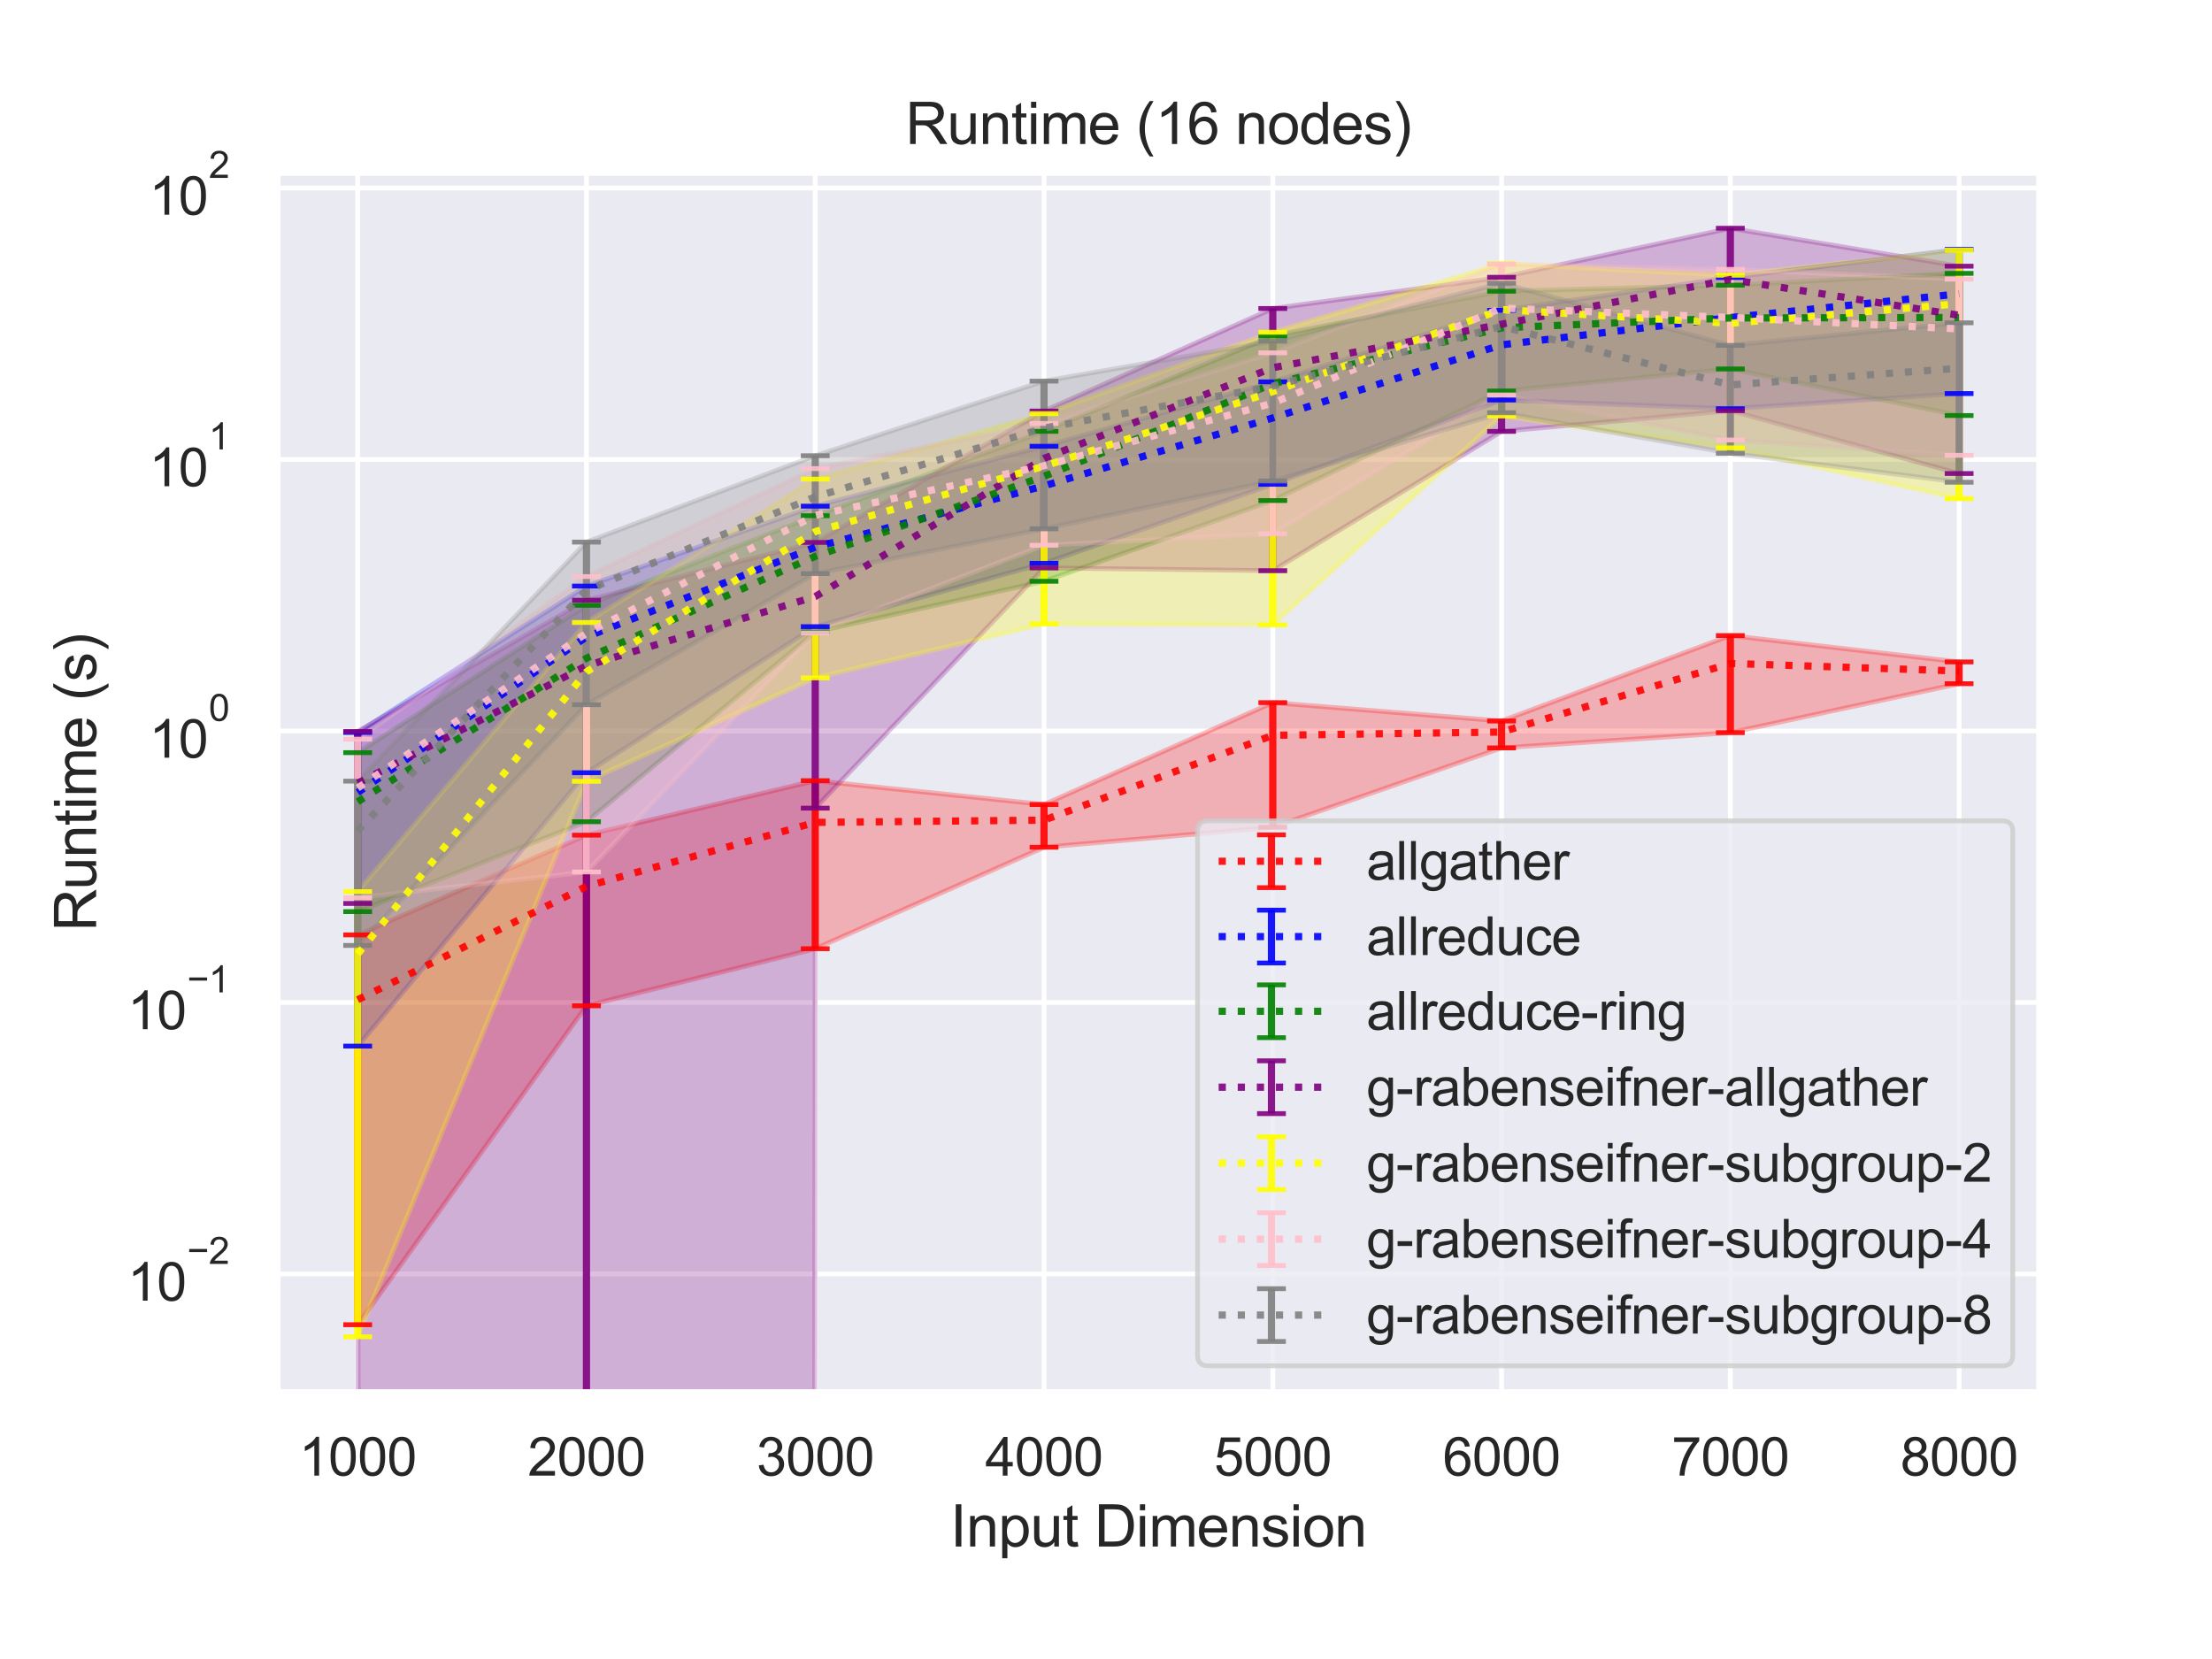 <?xml version="1.0" encoding="utf-8" standalone="no"?>
<!DOCTYPE svg PUBLIC "-//W3C//DTD SVG 1.1//EN"
  "http://www.w3.org/Graphics/SVG/1.1/DTD/svg11.dtd">
<svg height="345.6pt" version="1.1" viewBox="0 0 460.8 345.6" width="460.8pt" xmlns="http://www.w3.org/2000/svg" xmlns:xlink="http://www.w3.org/1999/xlink">
 <defs>
  <style type="text/css">*{stroke-linecap:butt;stroke-linejoin:round;}</style>
 </defs>
 <g id="figure_1">
  <g id="patch_1">
   <path d="M 0 345.6 
L 460.8 345.6 
L 460.8 0 
L 0 0 
z
" style="fill:#ffffff;"/>
  </g>
  <g id="axes_1">
   <g id="patch_2">
    <path d="M 57.83 290.02 
L 424.8 290.02 
L 424.8 36 
L 57.83 36 
z
" style="fill:#eaeaf2;"/>
   </g>
   <g id="matplotlib.axis_1">
    <g id="xtick_1">
     <g id="line2d_1">
      <path clip-path="url(#p18b6841e50)" d="M 74.51 290.02 
L 74.51 36 
" style="fill:none;stroke:#ffffff;stroke-linecap:round;"/>
     </g>
     <g id="text_1">
      <!-- 1000 -->
      <g style="fill:#262626;" transform="translate(62.276 307.394)scale(0.11 -0.11)">
       <defs>
        <path d="M 2384 0 
L 1822 0 
L 1822 3584 
Q 1619 3391 1289 3197 
Q 959 3003 697 2906 
L 697 3450 
Q 1169 3672 1522 3987 
Q 1875 4303 2022 4600 
L 2384 4600 
L 2384 0 
z
" id="ArialMT-31" transform="scale(0.016)"/>
        <path d="M 266 2259 
Q 266 3072 433 3567 
Q 600 4063 929 4331 
Q 1259 4600 1759 4600 
Q 2128 4600 2406 4451 
Q 2684 4303 2865 4023 
Q 3047 3744 3150 3342 
Q 3253 2941 3253 2259 
Q 3253 1453 3087 958 
Q 2922 463 2592 192 
Q 2263 -78 1759 -78 
Q 1097 -78 719 397 
Q 266 969 266 2259 
z
M 844 2259 
Q 844 1131 1108 757 
Q 1372 384 1759 384 
Q 2147 384 2411 759 
Q 2675 1134 2675 2259 
Q 2675 3391 2411 3762 
Q 2147 4134 1753 4134 
Q 1366 4134 1134 3806 
Q 844 3388 844 2259 
z
" id="ArialMT-30" transform="scale(0.016)"/>
       </defs>
       <use xlink:href="#ArialMT-31"/>
       <use x="55.615" xlink:href="#ArialMT-30"/>
       <use x="111.23" xlink:href="#ArialMT-30"/>
       <use x="166.846" xlink:href="#ArialMT-30"/>
      </g>
     </g>
    </g>
    <g id="xtick_2">
     <g id="line2d_2">
      <path clip-path="url(#p18b6841e50)" d="M 122.169 290.02 
L 122.169 36 
" style="fill:none;stroke:#ffffff;stroke-linecap:round;"/>
     </g>
     <g id="text_2">
      <!-- 2000 -->
      <g style="fill:#262626;" transform="translate(109.935 307.394)scale(0.11 -0.11)">
       <defs>
        <path d="M 3222 541 
L 3222 0 
L 194 0 
Q 188 203 259 391 
Q 375 700 629 1000 
Q 884 1300 1366 1694 
Q 2113 2306 2375 2664 
Q 2638 3022 2638 3341 
Q 2638 3675 2398 3904 
Q 2159 4134 1775 4134 
Q 1369 4134 1125 3890 
Q 881 3647 878 3216 
L 300 3275 
Q 359 3922 746 4261 
Q 1134 4600 1788 4600 
Q 2447 4600 2831 4234 
Q 3216 3869 3216 3328 
Q 3216 3053 3103 2787 
Q 2991 2522 2730 2228 
Q 2469 1934 1863 1422 
Q 1356 997 1212 845 
Q 1069 694 975 541 
L 3222 541 
z
" id="ArialMT-32" transform="scale(0.016)"/>
       </defs>
       <use xlink:href="#ArialMT-32"/>
       <use x="55.615" xlink:href="#ArialMT-30"/>
       <use x="111.23" xlink:href="#ArialMT-30"/>
       <use x="166.846" xlink:href="#ArialMT-30"/>
      </g>
     </g>
    </g>
    <g id="xtick_3">
     <g id="line2d_3">
      <path clip-path="url(#p18b6841e50)" d="M 169.827 290.02 
L 169.827 36 
" style="fill:none;stroke:#ffffff;stroke-linecap:round;"/>
     </g>
     <g id="text_3">
      <!-- 3000 -->
      <g style="fill:#262626;" transform="translate(157.593 307.394)scale(0.11 -0.11)">
       <defs>
        <path d="M 269 1209 
L 831 1284 
Q 928 806 1161 595 
Q 1394 384 1728 384 
Q 2125 384 2398 659 
Q 2672 934 2672 1341 
Q 2672 1728 2419 1979 
Q 2166 2231 1775 2231 
Q 1616 2231 1378 2169 
L 1441 2663 
Q 1497 2656 1531 2656 
Q 1891 2656 2178 2843 
Q 2466 3031 2466 3422 
Q 2466 3731 2256 3934 
Q 2047 4138 1716 4138 
Q 1388 4138 1169 3931 
Q 950 3725 888 3313 
L 325 3413 
Q 428 3978 793 4289 
Q 1159 4600 1703 4600 
Q 2078 4600 2393 4439 
Q 2709 4278 2876 4000 
Q 3044 3722 3044 3409 
Q 3044 3113 2884 2869 
Q 2725 2625 2413 2481 
Q 2819 2388 3044 2092 
Q 3269 1797 3269 1353 
Q 3269 753 2831 336 
Q 2394 -81 1725 -81 
Q 1122 -81 723 278 
Q 325 638 269 1209 
z
" id="ArialMT-33" transform="scale(0.016)"/>
       </defs>
       <use xlink:href="#ArialMT-33"/>
       <use x="55.615" xlink:href="#ArialMT-30"/>
       <use x="111.23" xlink:href="#ArialMT-30"/>
       <use x="166.846" xlink:href="#ArialMT-30"/>
      </g>
     </g>
    </g>
    <g id="xtick_4">
     <g id="line2d_4">
      <path clip-path="url(#p18b6841e50)" d="M 217.486 290.02 
L 217.486 36 
" style="fill:none;stroke:#ffffff;stroke-linecap:round;"/>
     </g>
     <g id="text_4">
      <!-- 4000 -->
      <g style="fill:#262626;" transform="translate(205.252 307.394)scale(0.11 -0.11)">
       <defs>
        <path d="M 2069 0 
L 2069 1097 
L 81 1097 
L 81 1613 
L 2172 4581 
L 2631 4581 
L 2631 1613 
L 3250 1613 
L 3250 1097 
L 2631 1097 
L 2631 0 
L 2069 0 
z
M 2069 1613 
L 2069 3678 
L 634 1613 
L 2069 1613 
z
" id="ArialMT-34" transform="scale(0.016)"/>
       </defs>
       <use xlink:href="#ArialMT-34"/>
       <use x="55.615" xlink:href="#ArialMT-30"/>
       <use x="111.23" xlink:href="#ArialMT-30"/>
       <use x="166.846" xlink:href="#ArialMT-30"/>
      </g>
     </g>
    </g>
    <g id="xtick_5">
     <g id="line2d_5">
      <path clip-path="url(#p18b6841e50)" d="M 265.144 290.02 
L 265.144 36 
" style="fill:none;stroke:#ffffff;stroke-linecap:round;"/>
     </g>
     <g id="text_5">
      <!-- 5000 -->
      <g style="fill:#262626;" transform="translate(252.91 307.394)scale(0.11 -0.11)">
       <defs>
        <path d="M 266 1200 
L 856 1250 
Q 922 819 1161 601 
Q 1400 384 1738 384 
Q 2144 384 2425 690 
Q 2706 997 2706 1503 
Q 2706 1984 2436 2262 
Q 2166 2541 1728 2541 
Q 1456 2541 1237 2417 
Q 1019 2294 894 2097 
L 366 2166 
L 809 4519 
L 3088 4519 
L 3088 3981 
L 1259 3981 
L 1013 2750 
Q 1425 3038 1878 3038 
Q 2478 3038 2890 2622 
Q 3303 2206 3303 1553 
Q 3303 931 2941 478 
Q 2500 -78 1738 -78 
Q 1113 -78 717 272 
Q 322 622 266 1200 
z
" id="ArialMT-35" transform="scale(0.016)"/>
       </defs>
       <use xlink:href="#ArialMT-35"/>
       <use x="55.615" xlink:href="#ArialMT-30"/>
       <use x="111.23" xlink:href="#ArialMT-30"/>
       <use x="166.846" xlink:href="#ArialMT-30"/>
      </g>
     </g>
    </g>
    <g id="xtick_6">
     <g id="line2d_6">
      <path clip-path="url(#p18b6841e50)" d="M 312.803 290.02 
L 312.803 36 
" style="fill:none;stroke:#ffffff;stroke-linecap:round;"/>
     </g>
     <g id="text_6">
      <!-- 6000 -->
      <g style="fill:#262626;" transform="translate(300.569 307.394)scale(0.11 -0.11)">
       <defs>
        <path d="M 3184 3459 
L 2625 3416 
Q 2550 3747 2413 3897 
Q 2184 4138 1850 4138 
Q 1581 4138 1378 3988 
Q 1113 3794 959 3422 
Q 806 3050 800 2363 
Q 1003 2672 1297 2822 
Q 1591 2972 1913 2972 
Q 2475 2972 2870 2558 
Q 3266 2144 3266 1488 
Q 3266 1056 3080 686 
Q 2894 316 2569 119 
Q 2244 -78 1831 -78 
Q 1128 -78 684 439 
Q 241 956 241 2144 
Q 241 3472 731 4075 
Q 1159 4600 1884 4600 
Q 2425 4600 2770 4297 
Q 3116 3994 3184 3459 
z
M 888 1484 
Q 888 1194 1011 928 
Q 1134 663 1356 523 
Q 1578 384 1822 384 
Q 2178 384 2434 671 
Q 2691 959 2691 1453 
Q 2691 1928 2437 2201 
Q 2184 2475 1800 2475 
Q 1419 2475 1153 2201 
Q 888 1928 888 1484 
z
" id="ArialMT-36" transform="scale(0.016)"/>
       </defs>
       <use xlink:href="#ArialMT-36"/>
       <use x="55.615" xlink:href="#ArialMT-30"/>
       <use x="111.23" xlink:href="#ArialMT-30"/>
       <use x="166.846" xlink:href="#ArialMT-30"/>
      </g>
     </g>
    </g>
    <g id="xtick_7">
     <g id="line2d_7">
      <path clip-path="url(#p18b6841e50)" d="M 360.461 290.02 
L 360.461 36 
" style="fill:none;stroke:#ffffff;stroke-linecap:round;"/>
     </g>
     <g id="text_7">
      <!-- 7000 -->
      <g style="fill:#262626;" transform="translate(348.227 307.394)scale(0.11 -0.11)">
       <defs>
        <path d="M 303 3981 
L 303 4522 
L 3269 4522 
L 3269 4084 
Q 2831 3619 2401 2847 
Q 1972 2075 1738 1259 
Q 1569 684 1522 0 
L 944 0 
Q 953 541 1156 1306 
Q 1359 2072 1739 2783 
Q 2119 3494 2547 3981 
L 303 3981 
z
" id="ArialMT-37" transform="scale(0.016)"/>
       </defs>
       <use xlink:href="#ArialMT-37"/>
       <use x="55.615" xlink:href="#ArialMT-30"/>
       <use x="111.23" xlink:href="#ArialMT-30"/>
       <use x="166.846" xlink:href="#ArialMT-30"/>
      </g>
     </g>
    </g>
    <g id="xtick_8">
     <g id="line2d_8">
      <path clip-path="url(#p18b6841e50)" d="M 408.12 290.02 
L 408.12 36 
" style="fill:none;stroke:#ffffff;stroke-linecap:round;"/>
     </g>
     <g id="text_8">
      <!-- 8000 -->
      <g style="fill:#262626;" transform="translate(395.885 307.394)scale(0.11 -0.11)">
       <defs>
        <path d="M 1131 2484 
Q 781 2613 612 2850 
Q 444 3088 444 3419 
Q 444 3919 803 4259 
Q 1163 4600 1759 4600 
Q 2359 4600 2725 4251 
Q 3091 3903 3091 3403 
Q 3091 3084 2923 2848 
Q 2756 2613 2416 2484 
Q 2838 2347 3058 2040 
Q 3278 1734 3278 1309 
Q 3278 722 2862 322 
Q 2447 -78 1769 -78 
Q 1091 -78 675 323 
Q 259 725 259 1325 
Q 259 1772 486 2073 
Q 713 2375 1131 2484 
z
M 1019 3438 
Q 1019 3113 1228 2906 
Q 1438 2700 1772 2700 
Q 2097 2700 2305 2904 
Q 2513 3109 2513 3406 
Q 2513 3716 2298 3927 
Q 2084 4138 1766 4138 
Q 1444 4138 1231 3931 
Q 1019 3725 1019 3438 
z
M 838 1322 
Q 838 1081 952 856 
Q 1066 631 1291 507 
Q 1516 384 1775 384 
Q 2178 384 2440 643 
Q 2703 903 2703 1303 
Q 2703 1709 2433 1975 
Q 2163 2241 1756 2241 
Q 1359 2241 1098 1978 
Q 838 1716 838 1322 
z
" id="ArialMT-38" transform="scale(0.016)"/>
       </defs>
       <use xlink:href="#ArialMT-38"/>
       <use x="55.615" xlink:href="#ArialMT-30"/>
       <use x="111.23" xlink:href="#ArialMT-30"/>
       <use x="166.846" xlink:href="#ArialMT-30"/>
      </g>
     </g>
    </g>
    <g id="text_9">
     <!-- Input Dimension -->
     <g style="fill:#262626;" transform="translate(197.961 322.169)scale(0.12 -0.12)">
      <defs>
       <path d="M 597 0 
L 597 4581 
L 1203 4581 
L 1203 0 
L 597 0 
z
" id="ArialMT-49" transform="scale(0.016)"/>
       <path d="M 422 0 
L 422 3319 
L 928 3319 
L 928 2847 
Q 1294 3394 1984 3394 
Q 2284 3394 2536 3286 
Q 2788 3178 2913 3003 
Q 3038 2828 3088 2588 
Q 3119 2431 3119 2041 
L 3119 0 
L 2556 0 
L 2556 2019 
Q 2556 2363 2490 2533 
Q 2425 2703 2258 2804 
Q 2091 2906 1866 2906 
Q 1506 2906 1245 2678 
Q 984 2450 984 1813 
L 984 0 
L 422 0 
z
" id="ArialMT-6e" transform="scale(0.016)"/>
       <path d="M 422 -1272 
L 422 3319 
L 934 3319 
L 934 2888 
Q 1116 3141 1344 3267 
Q 1572 3394 1897 3394 
Q 2322 3394 2647 3175 
Q 2972 2956 3137 2557 
Q 3303 2159 3303 1684 
Q 3303 1175 3120 767 
Q 2938 359 2589 142 
Q 2241 -75 1856 -75 
Q 1575 -75 1351 44 
Q 1128 163 984 344 
L 984 -1272 
L 422 -1272 
z
M 931 1641 
Q 931 1000 1190 694 
Q 1450 388 1819 388 
Q 2194 388 2461 705 
Q 2728 1022 2728 1688 
Q 2728 2322 2467 2637 
Q 2206 2953 1844 2953 
Q 1484 2953 1207 2617 
Q 931 2281 931 1641 
z
" id="ArialMT-70" transform="scale(0.016)"/>
       <path d="M 2597 0 
L 2597 488 
Q 2209 -75 1544 -75 
Q 1250 -75 995 37 
Q 741 150 617 320 
Q 494 491 444 738 
Q 409 903 409 1263 
L 409 3319 
L 972 3319 
L 972 1478 
Q 972 1038 1006 884 
Q 1059 663 1231 536 
Q 1403 409 1656 409 
Q 1909 409 2131 539 
Q 2353 669 2445 892 
Q 2538 1116 2538 1541 
L 2538 3319 
L 3100 3319 
L 3100 0 
L 2597 0 
z
" id="ArialMT-75" transform="scale(0.016)"/>
       <path d="M 1650 503 
L 1731 6 
Q 1494 -44 1306 -44 
Q 1000 -44 831 53 
Q 663 150 594 308 
Q 525 466 525 972 
L 525 2881 
L 113 2881 
L 113 3319 
L 525 3319 
L 525 4141 
L 1084 4478 
L 1084 3319 
L 1650 3319 
L 1650 2881 
L 1084 2881 
L 1084 941 
Q 1084 700 1114 631 
Q 1144 563 1211 522 
Q 1278 481 1403 481 
Q 1497 481 1650 503 
z
" id="ArialMT-74" transform="scale(0.016)"/>
       <path id="ArialMT-20" transform="scale(0.016)"/>
       <path d="M 494 0 
L 494 4581 
L 2072 4581 
Q 2606 4581 2888 4516 
Q 3281 4425 3559 4188 
Q 3922 3881 4101 3404 
Q 4281 2928 4281 2316 
Q 4281 1794 4159 1391 
Q 4038 988 3847 723 
Q 3656 459 3429 307 
Q 3203 156 2883 78 
Q 2563 0 2147 0 
L 494 0 
z
M 1100 541 
L 2078 541 
Q 2531 541 2789 625 
Q 3047 709 3200 863 
Q 3416 1078 3536 1442 
Q 3656 1806 3656 2325 
Q 3656 3044 3420 3430 
Q 3184 3816 2847 3947 
Q 2603 4041 2063 4041 
L 1100 4041 
L 1100 541 
z
" id="ArialMT-44" transform="scale(0.016)"/>
       <path d="M 425 3934 
L 425 4581 
L 988 4581 
L 988 3934 
L 425 3934 
z
M 425 0 
L 425 3319 
L 988 3319 
L 988 0 
L 425 0 
z
" id="ArialMT-69" transform="scale(0.016)"/>
       <path d="M 422 0 
L 422 3319 
L 925 3319 
L 925 2853 
Q 1081 3097 1340 3245 
Q 1600 3394 1931 3394 
Q 2300 3394 2536 3241 
Q 2772 3088 2869 2813 
Q 3263 3394 3894 3394 
Q 4388 3394 4653 3120 
Q 4919 2847 4919 2278 
L 4919 0 
L 4359 0 
L 4359 2091 
Q 4359 2428 4304 2576 
Q 4250 2725 4106 2815 
Q 3963 2906 3769 2906 
Q 3419 2906 3187 2673 
Q 2956 2441 2956 1928 
L 2956 0 
L 2394 0 
L 2394 2156 
Q 2394 2531 2256 2718 
Q 2119 2906 1806 2906 
Q 1569 2906 1367 2781 
Q 1166 2656 1075 2415 
Q 984 2175 984 1722 
L 984 0 
L 422 0 
z
" id="ArialMT-6d" transform="scale(0.016)"/>
       <path d="M 2694 1069 
L 3275 997 
Q 3138 488 2766 206 
Q 2394 -75 1816 -75 
Q 1088 -75 661 373 
Q 234 822 234 1631 
Q 234 2469 665 2931 
Q 1097 3394 1784 3394 
Q 2450 3394 2872 2941 
Q 3294 2488 3294 1666 
Q 3294 1616 3291 1516 
L 816 1516 
Q 847 969 1125 678 
Q 1403 388 1819 388 
Q 2128 388 2347 550 
Q 2566 713 2694 1069 
z
M 847 1978 
L 2700 1978 
Q 2663 2397 2488 2606 
Q 2219 2931 1791 2931 
Q 1403 2931 1139 2672 
Q 875 2413 847 1978 
z
" id="ArialMT-65" transform="scale(0.016)"/>
       <path d="M 197 991 
L 753 1078 
Q 800 744 1014 566 
Q 1228 388 1613 388 
Q 2000 388 2187 545 
Q 2375 703 2375 916 
Q 2375 1106 2209 1216 
Q 2094 1291 1634 1406 
Q 1016 1563 777 1677 
Q 538 1791 414 1992 
Q 291 2194 291 2438 
Q 291 2659 392 2848 
Q 494 3038 669 3163 
Q 800 3259 1026 3326 
Q 1253 3394 1513 3394 
Q 1903 3394 2198 3281 
Q 2494 3169 2634 2976 
Q 2775 2784 2828 2463 
L 2278 2388 
Q 2241 2644 2061 2787 
Q 1881 2931 1553 2931 
Q 1166 2931 1000 2803 
Q 834 2675 834 2503 
Q 834 2394 903 2306 
Q 972 2216 1119 2156 
Q 1203 2125 1616 2013 
Q 2213 1853 2448 1751 
Q 2684 1650 2818 1456 
Q 2953 1263 2953 975 
Q 2953 694 2789 445 
Q 2625 197 2315 61 
Q 2006 -75 1616 -75 
Q 969 -75 630 194 
Q 291 463 197 991 
z
" id="ArialMT-73" transform="scale(0.016)"/>
       <path d="M 213 1659 
Q 213 2581 725 3025 
Q 1153 3394 1769 3394 
Q 2453 3394 2887 2945 
Q 3322 2497 3322 1706 
Q 3322 1066 3130 698 
Q 2938 331 2570 128 
Q 2203 -75 1769 -75 
Q 1072 -75 642 372 
Q 213 819 213 1659 
z
M 791 1659 
Q 791 1022 1069 705 
Q 1347 388 1769 388 
Q 2188 388 2466 706 
Q 2744 1025 2744 1678 
Q 2744 2294 2464 2611 
Q 2184 2928 1769 2928 
Q 1347 2928 1069 2612 
Q 791 2297 791 1659 
z
" id="ArialMT-6f" transform="scale(0.016)"/>
      </defs>
      <use xlink:href="#ArialMT-49"/>
      <use x="27.783" xlink:href="#ArialMT-6e"/>
      <use x="83.398" xlink:href="#ArialMT-70"/>
      <use x="139.014" xlink:href="#ArialMT-75"/>
      <use x="194.629" xlink:href="#ArialMT-74"/>
      <use x="222.412" xlink:href="#ArialMT-20"/>
      <use x="250.195" xlink:href="#ArialMT-44"/>
      <use x="322.412" xlink:href="#ArialMT-69"/>
      <use x="344.629" xlink:href="#ArialMT-6d"/>
      <use x="427.93" xlink:href="#ArialMT-65"/>
      <use x="483.545" xlink:href="#ArialMT-6e"/>
      <use x="539.16" xlink:href="#ArialMT-73"/>
      <use x="589.16" xlink:href="#ArialMT-69"/>
      <use x="611.377" xlink:href="#ArialMT-6f"/>
      <use x="666.992" xlink:href="#ArialMT-6e"/>
     </g>
    </g>
   </g>
   <g id="matplotlib.axis_2">
    <g id="ytick_1">
     <g id="line2d_9">
      <path clip-path="url(#p18b6841e50)" d="M 57.83 265.393 
L 424.8 265.393 
" style="fill:none;stroke:#ffffff;stroke-linecap:round;"/>
     </g>
     <g id="text_10">
      <!-- $\mathdefault{10^{-2}}$ -->
      <g style="fill:#262626;" transform="translate(26.55 271.065)scale(0.11 -0.11)">
       <defs>
        <path d="M 3381 1997 
L 356 1997 
L 356 2522 
L 3381 2522 
L 3381 1997 
z
" id="ArialMT-2212" transform="scale(0.016)"/>
       </defs>
       <use transform="translate(0 0.994)" xlink:href="#ArialMT-31"/>
       <use transform="translate(55.615 0.994)" xlink:href="#ArialMT-30"/>
       <use transform="translate(112.973 70.688)scale(0.7)" xlink:href="#ArialMT-2212"/>
       <use transform="translate(153.852 70.688)scale(0.7)" xlink:href="#ArialMT-32"/>
      </g>
     </g>
    </g>
    <g id="ytick_2">
     <g id="line2d_10">
      <path clip-path="url(#p18b6841e50)" d="M 57.83 208.837 
L 424.8 208.837 
" style="fill:none;stroke:#ffffff;stroke-linecap:round;"/>
     </g>
     <g id="text_11">
      <!-- $\mathdefault{10^{-1}}$ -->
      <g style="fill:#262626;" transform="translate(26.55 214.509)scale(0.11 -0.11)">
       <use transform="translate(0 0.994)" xlink:href="#ArialMT-31"/>
       <use transform="translate(55.615 0.994)" xlink:href="#ArialMT-30"/>
       <use transform="translate(112.973 70.688)scale(0.7)" xlink:href="#ArialMT-2212"/>
       <use transform="translate(153.852 70.688)scale(0.7)" xlink:href="#ArialMT-31"/>
      </g>
     </g>
    </g>
    <g id="ytick_3">
     <g id="line2d_11">
      <path clip-path="url(#p18b6841e50)" d="M 57.83 152.281 
L 424.8 152.281 
" style="fill:none;stroke:#ffffff;stroke-linecap:round;"/>
     </g>
     <g id="text_12">
      <!-- $\mathdefault{10^{0}}$ -->
      <g style="fill:#262626;" transform="translate(31.06 157.953)scale(0.11 -0.11)">
       <use transform="translate(0 0.994)" xlink:href="#ArialMT-31"/>
       <use transform="translate(55.615 0.994)" xlink:href="#ArialMT-30"/>
       <use transform="translate(112.973 70.688)scale(0.7)" xlink:href="#ArialMT-30"/>
      </g>
     </g>
    </g>
    <g id="ytick_4">
     <g id="line2d_12">
      <path clip-path="url(#p18b6841e50)" d="M 57.83 95.725 
L 424.8 95.725 
" style="fill:none;stroke:#ffffff;stroke-linecap:round;"/>
     </g>
     <g id="text_13">
      <!-- $\mathdefault{10^{1}}$ -->
      <g style="fill:#262626;" transform="translate(31.06 101.397)scale(0.11 -0.11)">
       <use transform="translate(0 0.994)" xlink:href="#ArialMT-31"/>
       <use transform="translate(55.615 0.994)" xlink:href="#ArialMT-30"/>
       <use transform="translate(112.973 70.688)scale(0.7)" xlink:href="#ArialMT-31"/>
      </g>
     </g>
    </g>
    <g id="ytick_5">
     <g id="line2d_13">
      <path clip-path="url(#p18b6841e50)" d="M 57.83 39.169 
L 424.8 39.169 
" style="fill:none;stroke:#ffffff;stroke-linecap:round;"/>
     </g>
     <g id="text_14">
      <!-- $\mathdefault{10^{2}}$ -->
      <g style="fill:#262626;" transform="translate(31.06 44.841)scale(0.11 -0.11)">
       <use transform="translate(0 0.994)" xlink:href="#ArialMT-31"/>
       <use transform="translate(55.615 0.994)" xlink:href="#ArialMT-30"/>
       <use transform="translate(112.973 70.688)scale(0.7)" xlink:href="#ArialMT-32"/>
      </g>
     </g>
    </g>
    <g id="ytick_6"/>
    <g id="ytick_7"/>
    <g id="ytick_8"/>
    <g id="ytick_9"/>
    <g id="ytick_10"/>
    <g id="ytick_11"/>
    <g id="ytick_12"/>
    <g id="ytick_13"/>
    <g id="ytick_14"/>
    <g id="ytick_15"/>
    <g id="ytick_16"/>
    <g id="ytick_17"/>
    <g id="ytick_18"/>
    <g id="ytick_19"/>
    <g id="ytick_20"/>
    <g id="ytick_21"/>
    <g id="ytick_22"/>
    <g id="ytick_23"/>
    <g id="ytick_24"/>
    <g id="ytick_25"/>
    <g id="ytick_26"/>
    <g id="ytick_27"/>
    <g id="ytick_28"/>
    <g id="ytick_29"/>
    <g id="ytick_30"/>
    <g id="ytick_31"/>
    <g id="ytick_32"/>
    <g id="ytick_33"/>
    <g id="ytick_34"/>
    <g id="ytick_35"/>
    <g id="ytick_36"/>
    <g id="ytick_37"/>
    <g id="ytick_38"/>
    <g id="ytick_39"/>
    <g id="ytick_40"/>
    <g id="ytick_41"/>
    <g id="ytick_42"/>
    <g id="ytick_43"/>
    <g id="text_15">
     <!-- Runtime (s) -->
     <g style="fill:#262626;" transform="translate(20.024 194.013)rotate(-90)scale(0.12 -0.12)">
      <defs>
       <path d="M 503 0 
L 503 4581 
L 2534 4581 
Q 3147 4581 3465 4457 
Q 3784 4334 3975 4021 
Q 4166 3709 4166 3331 
Q 4166 2844 3850 2509 
Q 3534 2175 2875 2084 
Q 3116 1969 3241 1856 
Q 3506 1613 3744 1247 
L 4541 0 
L 3778 0 
L 3172 953 
Q 2906 1366 2734 1584 
Q 2563 1803 2427 1890 
Q 2291 1978 2150 2013 
Q 2047 2034 1813 2034 
L 1109 2034 
L 1109 0 
L 503 0 
z
M 1109 2559 
L 2413 2559 
Q 2828 2559 3062 2645 
Q 3297 2731 3419 2920 
Q 3541 3109 3541 3331 
Q 3541 3656 3305 3865 
Q 3069 4075 2559 4075 
L 1109 4075 
L 1109 2559 
z
" id="ArialMT-52" transform="scale(0.016)"/>
       <path d="M 1497 -1347 
Q 1031 -759 709 28 
Q 388 816 388 1659 
Q 388 2403 628 3084 
Q 909 3875 1497 4659 
L 1900 4659 
Q 1522 4009 1400 3731 
Q 1209 3300 1100 2831 
Q 966 2247 966 1656 
Q 966 153 1900 -1347 
L 1497 -1347 
z
" id="ArialMT-28" transform="scale(0.016)"/>
       <path d="M 791 -1347 
L 388 -1347 
Q 1322 153 1322 1656 
Q 1322 2244 1188 2822 
Q 1081 3291 891 3722 
Q 769 4003 388 4659 
L 791 4659 
Q 1378 3875 1659 3084 
Q 1900 2403 1900 1659 
Q 1900 816 1576 28 
Q 1253 -759 791 -1347 
z
" id="ArialMT-29" transform="scale(0.016)"/>
      </defs>
      <use xlink:href="#ArialMT-52"/>
      <use x="72.217" xlink:href="#ArialMT-75"/>
      <use x="127.832" xlink:href="#ArialMT-6e"/>
      <use x="183.447" xlink:href="#ArialMT-74"/>
      <use x="211.23" xlink:href="#ArialMT-69"/>
      <use x="233.447" xlink:href="#ArialMT-6d"/>
      <use x="316.748" xlink:href="#ArialMT-65"/>
      <use x="372.363" xlink:href="#ArialMT-20"/>
      <use x="400.146" xlink:href="#ArialMT-28"/>
      <use x="433.447" xlink:href="#ArialMT-73"/>
      <use x="483.447" xlink:href="#ArialMT-29"/>
     </g>
    </g>
   </g>
   <g id="PolyCollection_1">
    <defs>
     <path d="M 74.51 -150.848 
L 74.51 -69.638 
L 122.169 -136.078 
L 169.827 -147.965 
L 217.486 -169.102 
L 265.144 -173.258 
L 312.803 -189.802 
L 360.461 -192.973 
L 408.12 -203.173 
L 408.12 -207.707 
L 408.12 -207.707 
L 360.461 -213.206 
L 312.803 -195.404 
L 265.144 -199.235 
L 217.486 -178.004 
L 169.827 -182.973 
L 122.169 -171.62 
L 74.51 -150.848 
z
" id="m2a84e7520f" style="stroke:#ff0000;stroke-opacity:0.25;"/>
    </defs>
    <g clip-path="url(#p18b6841e50)">
     <use style="fill:#ff0000;fill-opacity:0.25;stroke:#ff0000;stroke-opacity:0.25;" x="0" xlink:href="#m2a84e7520f" y="345.6"/>
    </g>
   </g>
   <g id="PolyCollection_2">
    <defs>
     <path d="M 74.51 -193.019 
L 74.51 -127.677 
L 122.169 -184.625 
L 169.827 -215.056 
L 217.486 -228.258 
L 265.144 -244.711 
L 312.803 -262.274 
L 360.461 -260.457 
L 408.12 -263.614 
L 408.12 -293.634 
L 408.12 -293.634 
L 360.461 -287.792 
L 312.803 -280.953 
L 265.144 -266.055 
L 217.486 -252.632 
L 169.827 -240.155 
L 122.169 -223.514 
L 74.51 -193.019 
z
" id="me7fee2e6bc" style="stroke:#0000ff;stroke-opacity:0.25;"/>
    </defs>
    <g clip-path="url(#p18b6841e50)">
     <use style="fill:#0000ff;fill-opacity:0.25;stroke:#0000ff;stroke-opacity:0.25;" x="0" xlink:href="#me7fee2e6bc" y="345.6"/>
    </g>
   </g>
   <g id="PolyCollection_3">
    <defs>
     <path d="M 74.51 -188.81 
L 74.51 -155.697 
L 122.169 -174.421 
L 169.827 -213.949 
L 217.486 -224.51 
L 265.144 -241.333 
L 312.803 -264.143 
L 360.461 -268.74 
L 408.12 -259.035 
L 408.12 -288.654 
L 408.12 -288.654 
L 360.461 -286.194 
L 312.803 -284.94 
L 265.144 -275.607 
L 217.486 -255.746 
L 169.827 -238.175 
L 122.169 -219.497 
L 74.51 -188.81 
z
" id="ma126189e8b" style="stroke:#008000;stroke-opacity:0.25;"/>
    </defs>
    <g clip-path="url(#p18b6841e50)">
     <use style="fill:#008000;fill-opacity:0.25;stroke:#008000;stroke-opacity:0.25;" x="0" xlink:href="#ma126189e8b" y="345.6"/>
    </g>
   </g>
   <g id="PolyCollection_4">
    <path clip-path="url(#p18b6841e50)" d="M 74.51 152.375 
L 74.51 188.203 
L 122.169 56708.194 
L 169.827 168.35 
L 217.486 118.314 
L 265.144 118.886 
L 312.803 89.869 
L 360.461 85.552 
L 408.12 98.641 
L 408.12 55.448 
L 408.12 55.448 
L 360.461 47.546 
L 312.803 57.76 
L 265.144 64.266 
L 217.486 85.625 
L 169.827 112.997 
L 122.169 125.04 
L 74.51 152.375 
z
" style="fill:#800080;fill-opacity:0.25;stroke:#800080;stroke-opacity:0.25;"/>
   </g>
   <g id="PolyCollection_5">
    <defs>
     <path d="M 74.51 -159.863 
L 74.51 -67.126 
L 122.169 -182.838 
L 169.827 -204.384 
L 217.486 -215.62 
L 265.144 -215.425 
L 312.803 -258.932 
L 360.461 -252.3 
L 408.12 -241.716 
L 408.12 -293.485 
L 408.12 -293.485 
L 360.461 -288.26 
L 312.803 -290.68 
L 265.144 -276.382 
L 217.486 -259.425 
L 169.827 -245.788 
L 122.169 -215.925 
L 74.51 -159.863 
z
" id="me2e25543ed" style="stroke:#ffff00;stroke-opacity:0.25;"/>
    </defs>
    <g clip-path="url(#p18b6841e50)">
     <use style="fill:#ffff00;fill-opacity:0.25;stroke:#ffff00;stroke-opacity:0.25;" x="0" xlink:href="#me2e25543ed" y="345.6"/>
    </g>
   </g>
   <g id="PolyCollection_6">
    <defs>
     <path d="M 74.51 -191.618 
L 74.51 -158.588 
L 122.169 -163.954 
L 169.827 -213.742 
L 217.486 -232.017 
L 265.144 -234.415 
L 312.803 -263.323 
L 360.461 -253.944 
L 408.12 -250.75 
L 408.12 -287.453 
L 408.12 -287.453 
L 360.461 -289.479 
L 312.803 -290.578 
L 265.144 -272.1 
L 217.486 -257.39 
L 169.827 -247.983 
L 122.169 -225.494 
L 74.51 -191.618 
z
" id="m3df8e3663d" style="stroke:#ffc0cb;stroke-opacity:0.25;"/>
    </defs>
    <g clip-path="url(#p18b6841e50)">
     <use style="fill:#ffc0cb;fill-opacity:0.25;stroke:#ffc0cb;stroke-opacity:0.25;" x="0" xlink:href="#m3df8e3663d" y="345.6"/>
    </g>
   </g>
   <g id="PolyCollection_7">
    <defs>
     <path d="M 74.51 -182.874 
L 74.51 -148.647 
L 122.169 -198.798 
L 169.827 -226.104 
L 217.486 -235.438 
L 265.144 -245.403 
L 312.803 -259.619 
L 360.461 -251.173 
L 408.12 -245.141 
L 408.12 -278.357 
L 408.12 -278.357 
L 360.461 -273.645 
L 312.803 -286.593 
L 265.144 -274.531 
L 217.486 -266.201 
L 169.827 -250.665 
L 122.169 -232.674 
L 74.51 -182.874 
z
" id="m63954d4133" style="stroke:#808080;stroke-opacity:0.25;"/>
    </defs>
    <g clip-path="url(#p18b6841e50)">
     <use style="fill:#808080;fill-opacity:0.25;stroke:#808080;stroke-opacity:0.25;" x="0" xlink:href="#m63954d4133" y="345.6"/>
    </g>
   </g>
   <g id="LineCollection_1">
    <path clip-path="url(#p18b6841e50)" d="M 74.51 275.962 
L 74.51 194.752 
" style="fill:none;stroke:#ff0000;stroke-opacity:0.9;stroke-width:1.5;"/>
    <path clip-path="url(#p18b6841e50)" d="M 122.169 209.522 
L 122.169 173.98 
" style="fill:none;stroke:#ff0000;stroke-opacity:0.9;stroke-width:1.5;"/>
    <path clip-path="url(#p18b6841e50)" d="M 169.827 197.635 
L 169.827 162.627 
" style="fill:none;stroke:#ff0000;stroke-opacity:0.9;stroke-width:1.5;"/>
    <path clip-path="url(#p18b6841e50)" d="M 217.486 176.498 
L 217.486 167.596 
" style="fill:none;stroke:#ff0000;stroke-opacity:0.9;stroke-width:1.5;"/>
    <path clip-path="url(#p18b6841e50)" d="M 265.144 172.342 
L 265.144 146.365 
" style="fill:none;stroke:#ff0000;stroke-opacity:0.9;stroke-width:1.5;"/>
    <path clip-path="url(#p18b6841e50)" d="M 312.803 155.798 
L 312.803 150.196 
" style="fill:none;stroke:#ff0000;stroke-opacity:0.9;stroke-width:1.5;"/>
    <path clip-path="url(#p18b6841e50)" d="M 360.461 152.627 
L 360.461 132.394 
" style="fill:none;stroke:#ff0000;stroke-opacity:0.9;stroke-width:1.5;"/>
    <path clip-path="url(#p18b6841e50)" d="M 408.12 142.427 
L 408.12 137.893 
" style="fill:none;stroke:#ff0000;stroke-opacity:0.9;stroke-width:1.5;"/>
   </g>
   <g id="LineCollection_2">
    <path clip-path="url(#p18b6841e50)" d="M 74.51 217.923 
L 74.51 152.581 
" style="fill:none;stroke:#0000ff;stroke-opacity:0.9;stroke-width:1.5;"/>
    <path clip-path="url(#p18b6841e50)" d="M 122.169 160.975 
L 122.169 122.086 
" style="fill:none;stroke:#0000ff;stroke-opacity:0.9;stroke-width:1.5;"/>
    <path clip-path="url(#p18b6841e50)" d="M 169.827 130.544 
L 169.827 105.445 
" style="fill:none;stroke:#0000ff;stroke-opacity:0.9;stroke-width:1.5;"/>
    <path clip-path="url(#p18b6841e50)" d="M 217.486 117.342 
L 217.486 92.968 
" style="fill:none;stroke:#0000ff;stroke-opacity:0.9;stroke-width:1.5;"/>
    <path clip-path="url(#p18b6841e50)" d="M 265.144 100.889 
L 265.144 79.545 
" style="fill:none;stroke:#0000ff;stroke-opacity:0.9;stroke-width:1.5;"/>
    <path clip-path="url(#p18b6841e50)" d="M 312.803 83.326 
L 312.803 64.647 
" style="fill:none;stroke:#0000ff;stroke-opacity:0.9;stroke-width:1.5;"/>
    <path clip-path="url(#p18b6841e50)" d="M 360.461 85.143 
L 360.461 57.808 
" style="fill:none;stroke:#0000ff;stroke-opacity:0.9;stroke-width:1.5;"/>
    <path clip-path="url(#p18b6841e50)" d="M 408.12 81.986 
L 408.12 51.966 
" style="fill:none;stroke:#0000ff;stroke-opacity:0.9;stroke-width:1.5;"/>
   </g>
   <g id="LineCollection_3">
    <path clip-path="url(#p18b6841e50)" d="M 74.51 189.903 
L 74.51 156.79 
" style="fill:none;stroke:#008000;stroke-opacity:0.9;stroke-width:1.5;"/>
    <path clip-path="url(#p18b6841e50)" d="M 122.169 171.179 
L 122.169 126.103 
" style="fill:none;stroke:#008000;stroke-opacity:0.9;stroke-width:1.5;"/>
    <path clip-path="url(#p18b6841e50)" d="M 169.827 131.651 
L 169.827 107.425 
" style="fill:none;stroke:#008000;stroke-opacity:0.9;stroke-width:1.5;"/>
    <path clip-path="url(#p18b6841e50)" d="M 217.486 121.09 
L 217.486 89.854 
" style="fill:none;stroke:#008000;stroke-opacity:0.9;stroke-width:1.5;"/>
    <path clip-path="url(#p18b6841e50)" d="M 265.144 104.267 
L 265.144 69.993 
" style="fill:none;stroke:#008000;stroke-opacity:0.9;stroke-width:1.5;"/>
    <path clip-path="url(#p18b6841e50)" d="M 312.803 81.457 
L 312.803 60.66 
" style="fill:none;stroke:#008000;stroke-opacity:0.9;stroke-width:1.5;"/>
    <path clip-path="url(#p18b6841e50)" d="M 360.461 76.86 
L 360.461 59.406 
" style="fill:none;stroke:#008000;stroke-opacity:0.9;stroke-width:1.5;"/>
    <path clip-path="url(#p18b6841e50)" d="M 408.12 86.565 
L 408.12 56.946 
" style="fill:none;stroke:#008000;stroke-opacity:0.9;stroke-width:1.5;"/>
   </g>
   <g id="LineCollection_4">
    <path clip-path="url(#p18b6841e50)" d="M 74.51 188.203 
L 74.51 152.375 
" style="fill:none;stroke:#800080;stroke-opacity:0.9;stroke-width:1.5;"/>
    <path clip-path="url(#p18b6841e50)" d="M 122.169 346.6 
L 122.169 125.04 
" style="fill:none;stroke:#800080;stroke-opacity:0.9;stroke-width:1.5;"/>
    <path clip-path="url(#p18b6841e50)" d="M 169.827 168.35 
L 169.827 112.997 
" style="fill:none;stroke:#800080;stroke-opacity:0.9;stroke-width:1.5;"/>
    <path clip-path="url(#p18b6841e50)" d="M 217.486 118.314 
L 217.486 85.625 
" style="fill:none;stroke:#800080;stroke-opacity:0.9;stroke-width:1.5;"/>
    <path clip-path="url(#p18b6841e50)" d="M 265.144 118.886 
L 265.144 64.266 
" style="fill:none;stroke:#800080;stroke-opacity:0.9;stroke-width:1.5;"/>
    <path clip-path="url(#p18b6841e50)" d="M 312.803 89.869 
L 312.803 57.76 
" style="fill:none;stroke:#800080;stroke-opacity:0.9;stroke-width:1.5;"/>
    <path clip-path="url(#p18b6841e50)" d="M 360.461 85.552 
L 360.461 47.546 
" style="fill:none;stroke:#800080;stroke-opacity:0.9;stroke-width:1.5;"/>
    <path clip-path="url(#p18b6841e50)" d="M 408.12 98.641 
L 408.12 55.448 
" style="fill:none;stroke:#800080;stroke-opacity:0.9;stroke-width:1.5;"/>
   </g>
   <g id="LineCollection_5">
    <path clip-path="url(#p18b6841e50)" d="M 74.51 278.474 
L 74.51 185.737 
" style="fill:none;stroke:#ffff00;stroke-opacity:0.9;stroke-width:1.5;"/>
    <path clip-path="url(#p18b6841e50)" d="M 122.169 162.762 
L 122.169 129.675 
" style="fill:none;stroke:#ffff00;stroke-opacity:0.9;stroke-width:1.5;"/>
    <path clip-path="url(#p18b6841e50)" d="M 169.827 141.216 
L 169.827 99.812 
" style="fill:none;stroke:#ffff00;stroke-opacity:0.9;stroke-width:1.5;"/>
    <path clip-path="url(#p18b6841e50)" d="M 217.486 129.98 
L 217.486 86.175 
" style="fill:none;stroke:#ffff00;stroke-opacity:0.9;stroke-width:1.5;"/>
    <path clip-path="url(#p18b6841e50)" d="M 265.144 130.175 
L 265.144 69.218 
" style="fill:none;stroke:#ffff00;stroke-opacity:0.9;stroke-width:1.5;"/>
    <path clip-path="url(#p18b6841e50)" d="M 312.803 86.668 
L 312.803 54.92 
" style="fill:none;stroke:#ffff00;stroke-opacity:0.9;stroke-width:1.5;"/>
    <path clip-path="url(#p18b6841e50)" d="M 360.461 93.3 
L 360.461 57.34 
" style="fill:none;stroke:#ffff00;stroke-opacity:0.9;stroke-width:1.5;"/>
    <path clip-path="url(#p18b6841e50)" d="M 408.12 103.884 
L 408.12 52.115 
" style="fill:none;stroke:#ffff00;stroke-opacity:0.9;stroke-width:1.5;"/>
   </g>
   <g id="LineCollection_6">
    <path clip-path="url(#p18b6841e50)" d="M 74.51 187.012 
L 74.51 153.982 
" style="fill:none;stroke:#ffc0cb;stroke-opacity:0.9;stroke-width:1.5;"/>
    <path clip-path="url(#p18b6841e50)" d="M 122.169 181.646 
L 122.169 120.106 
" style="fill:none;stroke:#ffc0cb;stroke-opacity:0.9;stroke-width:1.5;"/>
    <path clip-path="url(#p18b6841e50)" d="M 169.827 131.858 
L 169.827 97.617 
" style="fill:none;stroke:#ffc0cb;stroke-opacity:0.9;stroke-width:1.5;"/>
    <path clip-path="url(#p18b6841e50)" d="M 217.486 113.583 
L 217.486 88.21 
" style="fill:none;stroke:#ffc0cb;stroke-opacity:0.9;stroke-width:1.5;"/>
    <path clip-path="url(#p18b6841e50)" d="M 265.144 111.185 
L 265.144 73.5 
" style="fill:none;stroke:#ffc0cb;stroke-opacity:0.9;stroke-width:1.5;"/>
    <path clip-path="url(#p18b6841e50)" d="M 312.803 82.277 
L 312.803 55.022 
" style="fill:none;stroke:#ffc0cb;stroke-opacity:0.9;stroke-width:1.5;"/>
    <path clip-path="url(#p18b6841e50)" d="M 360.461 91.656 
L 360.461 56.121 
" style="fill:none;stroke:#ffc0cb;stroke-opacity:0.9;stroke-width:1.5;"/>
    <path clip-path="url(#p18b6841e50)" d="M 408.12 94.85 
L 408.12 58.147 
" style="fill:none;stroke:#ffc0cb;stroke-opacity:0.9;stroke-width:1.5;"/>
   </g>
   <g id="LineCollection_7">
    <path clip-path="url(#p18b6841e50)" d="M 74.51 196.953 
L 74.51 162.726 
" style="fill:none;stroke:#808080;stroke-opacity:0.9;stroke-width:1.5;"/>
    <path clip-path="url(#p18b6841e50)" d="M 122.169 146.802 
L 122.169 112.926 
" style="fill:none;stroke:#808080;stroke-opacity:0.9;stroke-width:1.5;"/>
    <path clip-path="url(#p18b6841e50)" d="M 169.827 119.496 
L 169.827 94.935 
" style="fill:none;stroke:#808080;stroke-opacity:0.9;stroke-width:1.5;"/>
    <path clip-path="url(#p18b6841e50)" d="M 217.486 110.162 
L 217.486 79.399 
" style="fill:none;stroke:#808080;stroke-opacity:0.9;stroke-width:1.5;"/>
    <path clip-path="url(#p18b6841e50)" d="M 265.144 100.197 
L 265.144 71.069 
" style="fill:none;stroke:#808080;stroke-opacity:0.9;stroke-width:1.5;"/>
    <path clip-path="url(#p18b6841e50)" d="M 312.803 85.981 
L 312.803 59.007 
" style="fill:none;stroke:#808080;stroke-opacity:0.9;stroke-width:1.5;"/>
    <path clip-path="url(#p18b6841e50)" d="M 360.461 94.427 
L 360.461 71.955 
" style="fill:none;stroke:#808080;stroke-opacity:0.9;stroke-width:1.5;"/>
    <path clip-path="url(#p18b6841e50)" d="M 408.12 100.459 
L 408.12 67.243 
" style="fill:none;stroke:#808080;stroke-opacity:0.9;stroke-width:1.5;"/>
   </g>
   <g id="line2d_14">
    <defs>
     <path d="M 3 0 
L -3 -0 
" id="ma5b1f35557" style="stroke:#ff0000;stroke-opacity:0.9;"/>
    </defs>
    <g clip-path="url(#p18b6841e50)">
     <use style="fill:#ff0000;fill-opacity:0.9;stroke:#ff0000;stroke-opacity:0.9;" x="74.51" xlink:href="#ma5b1f35557" y="275.962"/>
     <use style="fill:#ff0000;fill-opacity:0.9;stroke:#ff0000;stroke-opacity:0.9;" x="122.169" xlink:href="#ma5b1f35557" y="209.522"/>
     <use style="fill:#ff0000;fill-opacity:0.9;stroke:#ff0000;stroke-opacity:0.9;" x="169.827" xlink:href="#ma5b1f35557" y="197.635"/>
     <use style="fill:#ff0000;fill-opacity:0.9;stroke:#ff0000;stroke-opacity:0.9;" x="217.486" xlink:href="#ma5b1f35557" y="176.498"/>
     <use style="fill:#ff0000;fill-opacity:0.9;stroke:#ff0000;stroke-opacity:0.9;" x="265.144" xlink:href="#ma5b1f35557" y="172.342"/>
     <use style="fill:#ff0000;fill-opacity:0.9;stroke:#ff0000;stroke-opacity:0.9;" x="312.803" xlink:href="#ma5b1f35557" y="155.798"/>
     <use style="fill:#ff0000;fill-opacity:0.9;stroke:#ff0000;stroke-opacity:0.9;" x="360.461" xlink:href="#ma5b1f35557" y="152.627"/>
     <use style="fill:#ff0000;fill-opacity:0.9;stroke:#ff0000;stroke-opacity:0.9;" x="408.12" xlink:href="#ma5b1f35557" y="142.427"/>
    </g>
   </g>
   <g id="line2d_15">
    <g clip-path="url(#p18b6841e50)">
     <use style="fill:#ff0000;fill-opacity:0.9;stroke:#ff0000;stroke-opacity:0.9;" x="74.51" xlink:href="#ma5b1f35557" y="194.752"/>
     <use style="fill:#ff0000;fill-opacity:0.9;stroke:#ff0000;stroke-opacity:0.9;" x="122.169" xlink:href="#ma5b1f35557" y="173.98"/>
     <use style="fill:#ff0000;fill-opacity:0.9;stroke:#ff0000;stroke-opacity:0.9;" x="169.827" xlink:href="#ma5b1f35557" y="162.627"/>
     <use style="fill:#ff0000;fill-opacity:0.9;stroke:#ff0000;stroke-opacity:0.9;" x="217.486" xlink:href="#ma5b1f35557" y="167.596"/>
     <use style="fill:#ff0000;fill-opacity:0.9;stroke:#ff0000;stroke-opacity:0.9;" x="265.144" xlink:href="#ma5b1f35557" y="146.365"/>
     <use style="fill:#ff0000;fill-opacity:0.9;stroke:#ff0000;stroke-opacity:0.9;" x="312.803" xlink:href="#ma5b1f35557" y="150.196"/>
     <use style="fill:#ff0000;fill-opacity:0.9;stroke:#ff0000;stroke-opacity:0.9;" x="360.461" xlink:href="#ma5b1f35557" y="132.394"/>
     <use style="fill:#ff0000;fill-opacity:0.9;stroke:#ff0000;stroke-opacity:0.9;" x="408.12" xlink:href="#ma5b1f35557" y="137.893"/>
    </g>
   </g>
   <g id="line2d_16">
    <defs>
     <path d="M 3 0 
L -3 -0 
" id="m50318308d0" style="stroke:#0000ff;stroke-opacity:0.9;"/>
    </defs>
    <g clip-path="url(#p18b6841e50)">
     <use style="fill:#0000ff;fill-opacity:0.9;stroke:#0000ff;stroke-opacity:0.9;" x="74.51" xlink:href="#m50318308d0" y="217.923"/>
     <use style="fill:#0000ff;fill-opacity:0.9;stroke:#0000ff;stroke-opacity:0.9;" x="122.169" xlink:href="#m50318308d0" y="160.975"/>
     <use style="fill:#0000ff;fill-opacity:0.9;stroke:#0000ff;stroke-opacity:0.9;" x="169.827" xlink:href="#m50318308d0" y="130.544"/>
     <use style="fill:#0000ff;fill-opacity:0.9;stroke:#0000ff;stroke-opacity:0.9;" x="217.486" xlink:href="#m50318308d0" y="117.342"/>
     <use style="fill:#0000ff;fill-opacity:0.9;stroke:#0000ff;stroke-opacity:0.9;" x="265.144" xlink:href="#m50318308d0" y="100.889"/>
     <use style="fill:#0000ff;fill-opacity:0.9;stroke:#0000ff;stroke-opacity:0.9;" x="312.803" xlink:href="#m50318308d0" y="83.326"/>
     <use style="fill:#0000ff;fill-opacity:0.9;stroke:#0000ff;stroke-opacity:0.9;" x="360.461" xlink:href="#m50318308d0" y="85.143"/>
     <use style="fill:#0000ff;fill-opacity:0.9;stroke:#0000ff;stroke-opacity:0.9;" x="408.12" xlink:href="#m50318308d0" y="81.986"/>
    </g>
   </g>
   <g id="line2d_17">
    <g clip-path="url(#p18b6841e50)">
     <use style="fill:#0000ff;fill-opacity:0.9;stroke:#0000ff;stroke-opacity:0.9;" x="74.51" xlink:href="#m50318308d0" y="152.581"/>
     <use style="fill:#0000ff;fill-opacity:0.9;stroke:#0000ff;stroke-opacity:0.9;" x="122.169" xlink:href="#m50318308d0" y="122.086"/>
     <use style="fill:#0000ff;fill-opacity:0.9;stroke:#0000ff;stroke-opacity:0.9;" x="169.827" xlink:href="#m50318308d0" y="105.445"/>
     <use style="fill:#0000ff;fill-opacity:0.9;stroke:#0000ff;stroke-opacity:0.9;" x="217.486" xlink:href="#m50318308d0" y="92.968"/>
     <use style="fill:#0000ff;fill-opacity:0.9;stroke:#0000ff;stroke-opacity:0.9;" x="265.144" xlink:href="#m50318308d0" y="79.545"/>
     <use style="fill:#0000ff;fill-opacity:0.9;stroke:#0000ff;stroke-opacity:0.9;" x="312.803" xlink:href="#m50318308d0" y="64.647"/>
     <use style="fill:#0000ff;fill-opacity:0.9;stroke:#0000ff;stroke-opacity:0.9;" x="360.461" xlink:href="#m50318308d0" y="57.808"/>
     <use style="fill:#0000ff;fill-opacity:0.9;stroke:#0000ff;stroke-opacity:0.9;" x="408.12" xlink:href="#m50318308d0" y="51.966"/>
    </g>
   </g>
   <g id="line2d_18">
    <defs>
     <path d="M 3 0 
L -3 -0 
" id="m8cad1a7f93" style="stroke:#008000;stroke-opacity:0.9;"/>
    </defs>
    <g clip-path="url(#p18b6841e50)">
     <use style="fill:#008000;fill-opacity:0.9;stroke:#008000;stroke-opacity:0.9;" x="74.51" xlink:href="#m8cad1a7f93" y="189.903"/>
     <use style="fill:#008000;fill-opacity:0.9;stroke:#008000;stroke-opacity:0.9;" x="122.169" xlink:href="#m8cad1a7f93" y="171.179"/>
     <use style="fill:#008000;fill-opacity:0.9;stroke:#008000;stroke-opacity:0.9;" x="169.827" xlink:href="#m8cad1a7f93" y="131.651"/>
     <use style="fill:#008000;fill-opacity:0.9;stroke:#008000;stroke-opacity:0.9;" x="217.486" xlink:href="#m8cad1a7f93" y="121.09"/>
     <use style="fill:#008000;fill-opacity:0.9;stroke:#008000;stroke-opacity:0.9;" x="265.144" xlink:href="#m8cad1a7f93" y="104.267"/>
     <use style="fill:#008000;fill-opacity:0.9;stroke:#008000;stroke-opacity:0.9;" x="312.803" xlink:href="#m8cad1a7f93" y="81.457"/>
     <use style="fill:#008000;fill-opacity:0.9;stroke:#008000;stroke-opacity:0.9;" x="360.461" xlink:href="#m8cad1a7f93" y="76.86"/>
     <use style="fill:#008000;fill-opacity:0.9;stroke:#008000;stroke-opacity:0.9;" x="408.12" xlink:href="#m8cad1a7f93" y="86.565"/>
    </g>
   </g>
   <g id="line2d_19">
    <g clip-path="url(#p18b6841e50)">
     <use style="fill:#008000;fill-opacity:0.9;stroke:#008000;stroke-opacity:0.9;" x="74.51" xlink:href="#m8cad1a7f93" y="156.79"/>
     <use style="fill:#008000;fill-opacity:0.9;stroke:#008000;stroke-opacity:0.9;" x="122.169" xlink:href="#m8cad1a7f93" y="126.103"/>
     <use style="fill:#008000;fill-opacity:0.9;stroke:#008000;stroke-opacity:0.9;" x="169.827" xlink:href="#m8cad1a7f93" y="107.425"/>
     <use style="fill:#008000;fill-opacity:0.9;stroke:#008000;stroke-opacity:0.9;" x="217.486" xlink:href="#m8cad1a7f93" y="89.854"/>
     <use style="fill:#008000;fill-opacity:0.9;stroke:#008000;stroke-opacity:0.9;" x="265.144" xlink:href="#m8cad1a7f93" y="69.993"/>
     <use style="fill:#008000;fill-opacity:0.9;stroke:#008000;stroke-opacity:0.9;" x="312.803" xlink:href="#m8cad1a7f93" y="60.66"/>
     <use style="fill:#008000;fill-opacity:0.9;stroke:#008000;stroke-opacity:0.9;" x="360.461" xlink:href="#m8cad1a7f93" y="59.406"/>
     <use style="fill:#008000;fill-opacity:0.9;stroke:#008000;stroke-opacity:0.9;" x="408.12" xlink:href="#m8cad1a7f93" y="56.946"/>
    </g>
   </g>
   <g id="line2d_20">
    <defs>
     <path d="M 3 0 
L -3 -0 
" id="mb56a89d043" style="stroke:#800080;stroke-opacity:0.9;"/>
    </defs>
    <g clip-path="url(#p18b6841e50)">
     <use style="fill:#800080;fill-opacity:0.9;stroke:#800080;stroke-opacity:0.9;" x="74.51" xlink:href="#mb56a89d043" y="188.203"/>
     <use style="fill:#800080;fill-opacity:0.9;stroke:#800080;stroke-opacity:0.9;" x="95.334" xlink:href="#mb56a89d043" y="24884.2"/>
     <use style="fill:#800080;fill-opacity:0.9;stroke:#800080;stroke-opacity:0.9;" x="148.994" xlink:href="#mb56a89d043" y="24884.2"/>
     <use style="fill:#800080;fill-opacity:0.9;stroke:#800080;stroke-opacity:0.9;" x="169.827" xlink:href="#mb56a89d043" y="168.35"/>
     <use style="fill:#800080;fill-opacity:0.9;stroke:#800080;stroke-opacity:0.9;" x="217.486" xlink:href="#mb56a89d043" y="118.314"/>
     <use style="fill:#800080;fill-opacity:0.9;stroke:#800080;stroke-opacity:0.9;" x="265.144" xlink:href="#mb56a89d043" y="118.886"/>
     <use style="fill:#800080;fill-opacity:0.9;stroke:#800080;stroke-opacity:0.9;" x="312.803" xlink:href="#mb56a89d043" y="89.869"/>
     <use style="fill:#800080;fill-opacity:0.9;stroke:#800080;stroke-opacity:0.9;" x="360.461" xlink:href="#mb56a89d043" y="85.552"/>
     <use style="fill:#800080;fill-opacity:0.9;stroke:#800080;stroke-opacity:0.9;" x="408.12" xlink:href="#mb56a89d043" y="98.641"/>
    </g>
   </g>
   <g id="line2d_21">
    <g clip-path="url(#p18b6841e50)">
     <use style="fill:#800080;fill-opacity:0.9;stroke:#800080;stroke-opacity:0.9;" x="74.51" xlink:href="#mb56a89d043" y="152.375"/>
     <use style="fill:#800080;fill-opacity:0.9;stroke:#800080;stroke-opacity:0.9;" x="122.169" xlink:href="#mb56a89d043" y="125.04"/>
     <use style="fill:#800080;fill-opacity:0.9;stroke:#800080;stroke-opacity:0.9;" x="169.827" xlink:href="#mb56a89d043" y="112.997"/>
     <use style="fill:#800080;fill-opacity:0.9;stroke:#800080;stroke-opacity:0.9;" x="217.486" xlink:href="#mb56a89d043" y="85.625"/>
     <use style="fill:#800080;fill-opacity:0.9;stroke:#800080;stroke-opacity:0.9;" x="265.144" xlink:href="#mb56a89d043" y="64.266"/>
     <use style="fill:#800080;fill-opacity:0.9;stroke:#800080;stroke-opacity:0.9;" x="312.803" xlink:href="#mb56a89d043" y="57.76"/>
     <use style="fill:#800080;fill-opacity:0.9;stroke:#800080;stroke-opacity:0.9;" x="360.461" xlink:href="#mb56a89d043" y="47.546"/>
     <use style="fill:#800080;fill-opacity:0.9;stroke:#800080;stroke-opacity:0.9;" x="408.12" xlink:href="#mb56a89d043" y="55.448"/>
    </g>
   </g>
   <g id="line2d_22">
    <defs>
     <path d="M 3 0 
L -3 -0 
" id="m3c6a9d4838" style="stroke:#ffff00;stroke-opacity:0.9;"/>
    </defs>
    <g clip-path="url(#p18b6841e50)">
     <use style="fill:#ffff00;fill-opacity:0.9;stroke:#ffff00;stroke-opacity:0.9;" x="74.51" xlink:href="#m3c6a9d4838" y="278.474"/>
     <use style="fill:#ffff00;fill-opacity:0.9;stroke:#ffff00;stroke-opacity:0.9;" x="122.169" xlink:href="#m3c6a9d4838" y="162.762"/>
     <use style="fill:#ffff00;fill-opacity:0.9;stroke:#ffff00;stroke-opacity:0.9;" x="169.827" xlink:href="#m3c6a9d4838" y="141.216"/>
     <use style="fill:#ffff00;fill-opacity:0.9;stroke:#ffff00;stroke-opacity:0.9;" x="217.486" xlink:href="#m3c6a9d4838" y="129.98"/>
     <use style="fill:#ffff00;fill-opacity:0.9;stroke:#ffff00;stroke-opacity:0.9;" x="265.144" xlink:href="#m3c6a9d4838" y="130.175"/>
     <use style="fill:#ffff00;fill-opacity:0.9;stroke:#ffff00;stroke-opacity:0.9;" x="312.803" xlink:href="#m3c6a9d4838" y="86.668"/>
     <use style="fill:#ffff00;fill-opacity:0.9;stroke:#ffff00;stroke-opacity:0.9;" x="360.461" xlink:href="#m3c6a9d4838" y="93.3"/>
     <use style="fill:#ffff00;fill-opacity:0.9;stroke:#ffff00;stroke-opacity:0.9;" x="408.12" xlink:href="#m3c6a9d4838" y="103.884"/>
    </g>
   </g>
   <g id="line2d_23">
    <g clip-path="url(#p18b6841e50)">
     <use style="fill:#ffff00;fill-opacity:0.9;stroke:#ffff00;stroke-opacity:0.9;" x="74.51" xlink:href="#m3c6a9d4838" y="185.737"/>
     <use style="fill:#ffff00;fill-opacity:0.9;stroke:#ffff00;stroke-opacity:0.9;" x="122.169" xlink:href="#m3c6a9d4838" y="129.675"/>
     <use style="fill:#ffff00;fill-opacity:0.9;stroke:#ffff00;stroke-opacity:0.9;" x="169.827" xlink:href="#m3c6a9d4838" y="99.812"/>
     <use style="fill:#ffff00;fill-opacity:0.9;stroke:#ffff00;stroke-opacity:0.9;" x="217.486" xlink:href="#m3c6a9d4838" y="86.175"/>
     <use style="fill:#ffff00;fill-opacity:0.9;stroke:#ffff00;stroke-opacity:0.9;" x="265.144" xlink:href="#m3c6a9d4838" y="69.218"/>
     <use style="fill:#ffff00;fill-opacity:0.9;stroke:#ffff00;stroke-opacity:0.9;" x="312.803" xlink:href="#m3c6a9d4838" y="54.92"/>
     <use style="fill:#ffff00;fill-opacity:0.9;stroke:#ffff00;stroke-opacity:0.9;" x="360.461" xlink:href="#m3c6a9d4838" y="57.34"/>
     <use style="fill:#ffff00;fill-opacity:0.9;stroke:#ffff00;stroke-opacity:0.9;" x="408.12" xlink:href="#m3c6a9d4838" y="52.115"/>
    </g>
   </g>
   <g id="line2d_24">
    <defs>
     <path d="M 3 0 
L -3 -0 
" id="m5627836f20" style="stroke:#ffc0cb;stroke-opacity:0.9;"/>
    </defs>
    <g clip-path="url(#p18b6841e50)">
     <use style="fill:#ffc0cb;fill-opacity:0.9;stroke:#ffc0cb;stroke-opacity:0.9;" x="74.51" xlink:href="#m5627836f20" y="187.012"/>
     <use style="fill:#ffc0cb;fill-opacity:0.9;stroke:#ffc0cb;stroke-opacity:0.9;" x="122.169" xlink:href="#m5627836f20" y="181.646"/>
     <use style="fill:#ffc0cb;fill-opacity:0.9;stroke:#ffc0cb;stroke-opacity:0.9;" x="169.827" xlink:href="#m5627836f20" y="131.858"/>
     <use style="fill:#ffc0cb;fill-opacity:0.9;stroke:#ffc0cb;stroke-opacity:0.9;" x="217.486" xlink:href="#m5627836f20" y="113.583"/>
     <use style="fill:#ffc0cb;fill-opacity:0.9;stroke:#ffc0cb;stroke-opacity:0.9;" x="265.144" xlink:href="#m5627836f20" y="111.185"/>
     <use style="fill:#ffc0cb;fill-opacity:0.9;stroke:#ffc0cb;stroke-opacity:0.9;" x="312.803" xlink:href="#m5627836f20" y="82.277"/>
     <use style="fill:#ffc0cb;fill-opacity:0.9;stroke:#ffc0cb;stroke-opacity:0.9;" x="360.461" xlink:href="#m5627836f20" y="91.656"/>
     <use style="fill:#ffc0cb;fill-opacity:0.9;stroke:#ffc0cb;stroke-opacity:0.9;" x="408.12" xlink:href="#m5627836f20" y="94.85"/>
    </g>
   </g>
   <g id="line2d_25">
    <g clip-path="url(#p18b6841e50)">
     <use style="fill:#ffc0cb;fill-opacity:0.9;stroke:#ffc0cb;stroke-opacity:0.9;" x="74.51" xlink:href="#m5627836f20" y="153.982"/>
     <use style="fill:#ffc0cb;fill-opacity:0.9;stroke:#ffc0cb;stroke-opacity:0.9;" x="122.169" xlink:href="#m5627836f20" y="120.106"/>
     <use style="fill:#ffc0cb;fill-opacity:0.9;stroke:#ffc0cb;stroke-opacity:0.9;" x="169.827" xlink:href="#m5627836f20" y="97.617"/>
     <use style="fill:#ffc0cb;fill-opacity:0.9;stroke:#ffc0cb;stroke-opacity:0.9;" x="217.486" xlink:href="#m5627836f20" y="88.21"/>
     <use style="fill:#ffc0cb;fill-opacity:0.9;stroke:#ffc0cb;stroke-opacity:0.9;" x="265.144" xlink:href="#m5627836f20" y="73.5"/>
     <use style="fill:#ffc0cb;fill-opacity:0.9;stroke:#ffc0cb;stroke-opacity:0.9;" x="312.803" xlink:href="#m5627836f20" y="55.022"/>
     <use style="fill:#ffc0cb;fill-opacity:0.9;stroke:#ffc0cb;stroke-opacity:0.9;" x="360.461" xlink:href="#m5627836f20" y="56.121"/>
     <use style="fill:#ffc0cb;fill-opacity:0.9;stroke:#ffc0cb;stroke-opacity:0.9;" x="408.12" xlink:href="#m5627836f20" y="58.147"/>
    </g>
   </g>
   <g id="line2d_26">
    <defs>
     <path d="M 3 0 
L -3 -0 
" id="meed3d12858" style="stroke:#808080;stroke-opacity:0.9;"/>
    </defs>
    <g clip-path="url(#p18b6841e50)">
     <use style="fill:#808080;fill-opacity:0.9;stroke:#808080;stroke-opacity:0.9;" x="74.51" xlink:href="#meed3d12858" y="196.953"/>
     <use style="fill:#808080;fill-opacity:0.9;stroke:#808080;stroke-opacity:0.9;" x="122.169" xlink:href="#meed3d12858" y="146.802"/>
     <use style="fill:#808080;fill-opacity:0.9;stroke:#808080;stroke-opacity:0.9;" x="169.827" xlink:href="#meed3d12858" y="119.496"/>
     <use style="fill:#808080;fill-opacity:0.9;stroke:#808080;stroke-opacity:0.9;" x="217.486" xlink:href="#meed3d12858" y="110.162"/>
     <use style="fill:#808080;fill-opacity:0.9;stroke:#808080;stroke-opacity:0.9;" x="265.144" xlink:href="#meed3d12858" y="100.197"/>
     <use style="fill:#808080;fill-opacity:0.9;stroke:#808080;stroke-opacity:0.9;" x="312.803" xlink:href="#meed3d12858" y="85.981"/>
     <use style="fill:#808080;fill-opacity:0.9;stroke:#808080;stroke-opacity:0.9;" x="360.461" xlink:href="#meed3d12858" y="94.427"/>
     <use style="fill:#808080;fill-opacity:0.9;stroke:#808080;stroke-opacity:0.9;" x="408.12" xlink:href="#meed3d12858" y="100.459"/>
    </g>
   </g>
   <g id="line2d_27">
    <g clip-path="url(#p18b6841e50)">
     <use style="fill:#808080;fill-opacity:0.9;stroke:#808080;stroke-opacity:0.9;" x="74.51" xlink:href="#meed3d12858" y="162.726"/>
     <use style="fill:#808080;fill-opacity:0.9;stroke:#808080;stroke-opacity:0.9;" x="122.169" xlink:href="#meed3d12858" y="112.926"/>
     <use style="fill:#808080;fill-opacity:0.9;stroke:#808080;stroke-opacity:0.9;" x="169.827" xlink:href="#meed3d12858" y="94.935"/>
     <use style="fill:#808080;fill-opacity:0.9;stroke:#808080;stroke-opacity:0.9;" x="217.486" xlink:href="#meed3d12858" y="79.399"/>
     <use style="fill:#808080;fill-opacity:0.9;stroke:#808080;stroke-opacity:0.9;" x="265.144" xlink:href="#meed3d12858" y="71.069"/>
     <use style="fill:#808080;fill-opacity:0.9;stroke:#808080;stroke-opacity:0.9;" x="312.803" xlink:href="#meed3d12858" y="59.007"/>
     <use style="fill:#808080;fill-opacity:0.9;stroke:#808080;stroke-opacity:0.9;" x="360.461" xlink:href="#meed3d12858" y="71.955"/>
     <use style="fill:#808080;fill-opacity:0.9;stroke:#808080;stroke-opacity:0.9;" x="408.12" xlink:href="#meed3d12858" y="67.243"/>
    </g>
   </g>
   <g id="line2d_28">
    <path clip-path="url(#p18b6841e50)" d="M 74.51 208.266 
L 122.169 184.638 
L 169.827 171.322 
L 217.486 170.854 
L 265.144 153.179 
L 312.803 152.499 
L 360.461 138.203 
L 408.12 139.788 
" style="fill:none;stroke:#ff0000;stroke-dasharray:1.5,2.475;stroke-dashoffset:0;stroke-opacity:0.9;stroke-width:1.5;"/>
   </g>
   <g id="line2d_29">
    <path clip-path="url(#p18b6841e50)" d="M 74.51 165.09 
L 122.169 132.684 
L 169.827 113.991 
L 217.486 101.212 
L 265.144 87.059 
L 312.803 71.841 
L 360.461 66.155 
L 408.12 61.211 
" style="fill:none;stroke:#0000ff;stroke-dasharray:1.5,2.475;stroke-dashoffset:0;stroke-opacity:0.9;stroke-width:1.5;"/>
   </g>
   <g id="line2d_30">
    <path clip-path="url(#p18b6841e50)" d="M 74.51 167.017 
L 122.169 137.12 
L 169.827 115.895 
L 217.486 99.221 
L 265.144 79.957 
L 312.803 68.299 
L 360.461 66.235 
L 408.12 66.143 
" style="fill:none;stroke:#008000;stroke-dasharray:1.5,2.475;stroke-dashoffset:0;stroke-opacity:0.9;stroke-width:1.5;"/>
   </g>
   <g id="line2d_31">
    <path clip-path="url(#p18b6841e50)" d="M 74.51 163.144 
L 122.169 138.693 
L 169.827 124.274 
L 217.486 95.5 
L 265.144 76.601 
L 312.803 67.537 
L 360.461 58.215 
L 408.12 65.678 
" style="fill:none;stroke:#800080;stroke-dasharray:1.5,2.475;stroke-dashoffset:0;stroke-opacity:0.9;stroke-width:1.5;"/>
   </g>
   <g id="line2d_32">
    <path clip-path="url(#p18b6841e50)" d="M 74.51 198.741 
L 122.169 139.943 
L 169.827 110.738 
L 217.486 97.118 
L 265.144 81.587 
L 312.803 64.486 
L 360.461 67.355 
L 408.12 63.264 
" style="fill:none;stroke:#ffff00;stroke-dasharray:1.5,2.475;stroke-dashoffset:0;stroke-opacity:0.9;stroke-width:1.5;"/>
   </g>
   <g id="line2d_33">
    <path clip-path="url(#p18b6841e50)" d="M 74.51 164.158 
L 122.169 131.912 
L 169.827 107.379 
L 217.486 97.017 
L 265.144 83.975 
L 312.803 64.182 
L 360.461 66.134 
L 408.12 68.515 
" style="fill:none;stroke:#ffc0cb;stroke-dasharray:1.5,2.475;stroke-dashoffset:0;stroke-opacity:0.9;stroke-width:1.5;"/>
   </g>
   <g id="line2d_34">
    <path clip-path="url(#p18b6841e50)" d="M 74.51 173.093 
L 122.169 122.942 
L 169.827 103.515 
L 217.486 89.188 
L 265.144 80.431 
L 312.803 67.994 
L 360.461 80.194 
L 408.12 76.717 
" style="fill:none;stroke:#808080;stroke-dasharray:1.5,2.475;stroke-dashoffset:0;stroke-opacity:0.9;stroke-width:1.5;"/>
   </g>
   <g id="patch_3">
    <path d="M 57.83 290.02 
L 57.83 36 
" style="fill:none;stroke:#ffffff;stroke-linecap:square;stroke-linejoin:miter;stroke-width:1.25;"/>
   </g>
   <g id="patch_4">
    <path d="M 424.8 290.02 
L 424.8 36 
" style="fill:none;stroke:#ffffff;stroke-linecap:square;stroke-linejoin:miter;stroke-width:1.25;"/>
   </g>
   <g id="patch_5">
    <path d="M 57.83 290.02 
L 424.8 290.02 
" style="fill:none;stroke:#ffffff;stroke-linecap:square;stroke-linejoin:miter;stroke-width:1.25;"/>
   </g>
   <g id="patch_6">
    <path d="M 57.83 36 
L 424.8 36 
" style="fill:none;stroke:#ffffff;stroke-linecap:square;stroke-linejoin:miter;stroke-width:1.25;"/>
   </g>
   <g id="text_16">
    <!-- Runtime (16 nodes) -->
    <g style="fill:#262626;" transform="translate(188.626 30)scale(0.12 -0.12)">
     <defs>
      <path d="M 2575 0 
L 2575 419 
Q 2259 -75 1647 -75 
Q 1250 -75 917 144 
Q 584 363 401 755 
Q 219 1147 219 1656 
Q 219 2153 384 2558 
Q 550 2963 881 3178 
Q 1213 3394 1622 3394 
Q 1922 3394 2156 3267 
Q 2391 3141 2538 2938 
L 2538 4581 
L 3097 4581 
L 3097 0 
L 2575 0 
z
M 797 1656 
Q 797 1019 1065 703 
Q 1334 388 1700 388 
Q 2069 388 2326 689 
Q 2584 991 2584 1609 
Q 2584 2291 2321 2609 
Q 2059 2928 1675 2928 
Q 1300 2928 1048 2622 
Q 797 2316 797 1656 
z
" id="ArialMT-64" transform="scale(0.016)"/>
     </defs>
     <use xlink:href="#ArialMT-52"/>
     <use x="72.217" xlink:href="#ArialMT-75"/>
     <use x="127.832" xlink:href="#ArialMT-6e"/>
     <use x="183.447" xlink:href="#ArialMT-74"/>
     <use x="211.23" xlink:href="#ArialMT-69"/>
     <use x="233.447" xlink:href="#ArialMT-6d"/>
     <use x="316.748" xlink:href="#ArialMT-65"/>
     <use x="372.363" xlink:href="#ArialMT-20"/>
     <use x="400.146" xlink:href="#ArialMT-28"/>
     <use x="433.447" xlink:href="#ArialMT-31"/>
     <use x="489.062" xlink:href="#ArialMT-36"/>
     <use x="544.678" xlink:href="#ArialMT-20"/>
     <use x="572.461" xlink:href="#ArialMT-6e"/>
     <use x="628.076" xlink:href="#ArialMT-6f"/>
     <use x="683.691" xlink:href="#ArialMT-64"/>
     <use x="739.307" xlink:href="#ArialMT-65"/>
     <use x="794.922" xlink:href="#ArialMT-73"/>
     <use x="844.922" xlink:href="#ArialMT-29"/>
    </g>
   </g>
   <g id="legend_1">
    <g id="patch_7">
     <path d="M 251.669 284.52 
L 417.1 284.52 
Q 419.3 284.52 419.3 282.32 
L 419.3 173.191 
Q 419.3 170.991 417.1 170.991 
L 251.669 170.991 
Q 249.469 170.991 249.469 173.191 
L 249.469 282.32 
Q 249.469 284.52 251.669 284.52 
z
" style="fill:#eaeaf2;opacity:0.8;stroke:#cccccc;stroke-linejoin:miter;"/>
    </g>
    <g id="LineCollection_8">
     <path d="M 264.869 184.915 
L 264.869 173.915 
" style="fill:none;stroke:#ff0000;stroke-opacity:0.9;stroke-width:1.5;"/>
    </g>
    <g id="line2d_35">
     <g>
      <use style="fill:#ff0000;fill-opacity:0.9;stroke:#ff0000;stroke-opacity:0.9;" x="264.869" xlink:href="#ma5b1f35557" y="184.915"/>
     </g>
    </g>
    <g id="line2d_36">
     <g>
      <use style="fill:#ff0000;fill-opacity:0.9;stroke:#ff0000;stroke-opacity:0.9;" x="264.869" xlink:href="#ma5b1f35557" y="173.915"/>
     </g>
    </g>
    <g id="line2d_37">
     <path d="M 253.869 179.415 
L 275.869 179.415 
" style="fill:none;stroke:#ff0000;stroke-dasharray:1.5,2.475;stroke-dashoffset:0;stroke-opacity:0.9;stroke-width:1.5;"/>
    </g>
    <g id="line2d_38"/>
    <g id="text_17">
     <!-- allgather -->
     <g style="fill:#262626;" transform="translate(284.669 183.265)scale(0.11 -0.11)">
      <defs>
       <path d="M 2588 409 
Q 2275 144 1986 34 
Q 1697 -75 1366 -75 
Q 819 -75 525 192 
Q 231 459 231 875 
Q 231 1119 342 1320 
Q 453 1522 633 1644 
Q 813 1766 1038 1828 
Q 1203 1872 1538 1913 
Q 2219 1994 2541 2106 
Q 2544 2222 2544 2253 
Q 2544 2597 2384 2738 
Q 2169 2928 1744 2928 
Q 1347 2928 1158 2789 
Q 969 2650 878 2297 
L 328 2372 
Q 403 2725 575 2942 
Q 747 3159 1072 3276 
Q 1397 3394 1825 3394 
Q 2250 3394 2515 3294 
Q 2781 3194 2906 3042 
Q 3031 2891 3081 2659 
Q 3109 2516 3109 2141 
L 3109 1391 
Q 3109 606 3145 398 
Q 3181 191 3288 0 
L 2700 0 
Q 2613 175 2588 409 
z
M 2541 1666 
Q 2234 1541 1622 1453 
Q 1275 1403 1131 1340 
Q 988 1278 909 1158 
Q 831 1038 831 891 
Q 831 666 1001 516 
Q 1172 366 1500 366 
Q 1825 366 2078 508 
Q 2331 650 2450 897 
Q 2541 1088 2541 1459 
L 2541 1666 
z
" id="ArialMT-61" transform="scale(0.016)"/>
       <path d="M 409 0 
L 409 4581 
L 972 4581 
L 972 0 
L 409 0 
z
" id="ArialMT-6c" transform="scale(0.016)"/>
       <path d="M 319 -275 
L 866 -356 
Q 900 -609 1056 -725 
Q 1266 -881 1628 -881 
Q 2019 -881 2231 -725 
Q 2444 -569 2519 -288 
Q 2563 -116 2559 434 
Q 2191 0 1641 0 
Q 956 0 581 494 
Q 206 988 206 1678 
Q 206 2153 378 2554 
Q 550 2956 876 3175 
Q 1203 3394 1644 3394 
Q 2231 3394 2613 2919 
L 2613 3319 
L 3131 3319 
L 3131 450 
Q 3131 -325 2973 -648 
Q 2816 -972 2473 -1159 
Q 2131 -1347 1631 -1347 
Q 1038 -1347 672 -1080 
Q 306 -813 319 -275 
z
M 784 1719 
Q 784 1066 1043 766 
Q 1303 466 1694 466 
Q 2081 466 2343 764 
Q 2606 1063 2606 1700 
Q 2606 2309 2336 2618 
Q 2066 2928 1684 2928 
Q 1309 2928 1046 2623 
Q 784 2319 784 1719 
z
" id="ArialMT-67" transform="scale(0.016)"/>
       <path d="M 422 0 
L 422 4581 
L 984 4581 
L 984 2938 
Q 1378 3394 1978 3394 
Q 2347 3394 2619 3248 
Q 2891 3103 3008 2847 
Q 3125 2591 3125 2103 
L 3125 0 
L 2563 0 
L 2563 2103 
Q 2563 2525 2380 2717 
Q 2197 2909 1863 2909 
Q 1613 2909 1392 2779 
Q 1172 2650 1078 2428 
Q 984 2206 984 1816 
L 984 0 
L 422 0 
z
" id="ArialMT-68" transform="scale(0.016)"/>
       <path d="M 416 0 
L 416 3319 
L 922 3319 
L 922 2816 
Q 1116 3169 1280 3281 
Q 1444 3394 1641 3394 
Q 1925 3394 2219 3213 
L 2025 2691 
Q 1819 2813 1613 2813 
Q 1428 2813 1281 2702 
Q 1134 2591 1072 2394 
Q 978 2094 978 1738 
L 978 0 
L 416 0 
z
" id="ArialMT-72" transform="scale(0.016)"/>
      </defs>
      <use xlink:href="#ArialMT-61"/>
      <use x="55.615" xlink:href="#ArialMT-6c"/>
      <use x="77.832" xlink:href="#ArialMT-6c"/>
      <use x="100.049" xlink:href="#ArialMT-67"/>
      <use x="155.664" xlink:href="#ArialMT-61"/>
      <use x="211.279" xlink:href="#ArialMT-74"/>
      <use x="239.062" xlink:href="#ArialMT-68"/>
      <use x="294.678" xlink:href="#ArialMT-65"/>
      <use x="350.293" xlink:href="#ArialMT-72"/>
     </g>
    </g>
    <g id="LineCollection_9">
     <path d="M 264.869 200.604 
L 264.869 189.604 
" style="fill:none;stroke:#0000ff;stroke-opacity:0.9;stroke-width:1.5;"/>
    </g>
    <g id="line2d_39">
     <g>
      <use style="fill:#0000ff;fill-opacity:0.9;stroke:#0000ff;stroke-opacity:0.9;" x="264.869" xlink:href="#m50318308d0" y="200.604"/>
     </g>
    </g>
    <g id="line2d_40">
     <g>
      <use style="fill:#0000ff;fill-opacity:0.9;stroke:#0000ff;stroke-opacity:0.9;" x="264.869" xlink:href="#m50318308d0" y="189.604"/>
     </g>
    </g>
    <g id="line2d_41">
     <path d="M 253.869 195.104 
L 275.869 195.104 
" style="fill:none;stroke:#0000ff;stroke-dasharray:1.5,2.475;stroke-dashoffset:0;stroke-opacity:0.9;stroke-width:1.5;"/>
    </g>
    <g id="line2d_42"/>
    <g id="text_18">
     <!-- allreduce -->
     <g style="fill:#262626;" transform="translate(284.669 198.954)scale(0.11 -0.11)">
      <defs>
       <path d="M 2588 1216 
L 3141 1144 
Q 3050 572 2676 248 
Q 2303 -75 1759 -75 
Q 1078 -75 664 370 
Q 250 816 250 1647 
Q 250 2184 428 2587 
Q 606 2991 970 3192 
Q 1334 3394 1763 3394 
Q 2303 3394 2647 3120 
Q 2991 2847 3088 2344 
L 2541 2259 
Q 2463 2594 2264 2762 
Q 2066 2931 1784 2931 
Q 1359 2931 1093 2626 
Q 828 2322 828 1663 
Q 828 994 1084 691 
Q 1341 388 1753 388 
Q 2084 388 2306 591 
Q 2528 794 2588 1216 
z
" id="ArialMT-63" transform="scale(0.016)"/>
      </defs>
      <use xlink:href="#ArialMT-61"/>
      <use x="55.615" xlink:href="#ArialMT-6c"/>
      <use x="77.832" xlink:href="#ArialMT-6c"/>
      <use x="100.049" xlink:href="#ArialMT-72"/>
      <use x="133.35" xlink:href="#ArialMT-65"/>
      <use x="188.965" xlink:href="#ArialMT-64"/>
      <use x="244.58" xlink:href="#ArialMT-75"/>
      <use x="300.195" xlink:href="#ArialMT-63"/>
      <use x="350.195" xlink:href="#ArialMT-65"/>
     </g>
    </g>
    <g id="LineCollection_10">
     <path d="M 264.869 216.164 
L 264.869 205.164 
" style="fill:none;stroke:#008000;stroke-opacity:0.9;stroke-width:1.5;"/>
    </g>
    <g id="line2d_43">
     <g>
      <use style="fill:#008000;fill-opacity:0.9;stroke:#008000;stroke-opacity:0.9;" x="264.869" xlink:href="#m8cad1a7f93" y="216.164"/>
     </g>
    </g>
    <g id="line2d_44">
     <g>
      <use style="fill:#008000;fill-opacity:0.9;stroke:#008000;stroke-opacity:0.9;" x="264.869" xlink:href="#m8cad1a7f93" y="205.164"/>
     </g>
    </g>
    <g id="line2d_45">
     <path d="M 253.869 210.664 
L 275.869 210.664 
" style="fill:none;stroke:#008000;stroke-dasharray:1.5,2.475;stroke-dashoffset:0;stroke-opacity:0.9;stroke-width:1.5;"/>
    </g>
    <g id="line2d_46"/>
    <g id="text_19">
     <!-- allreduce-ring -->
     <g style="fill:#262626;" transform="translate(284.669 214.514)scale(0.11 -0.11)">
      <defs>
       <path d="M 203 1375 
L 203 1941 
L 1931 1941 
L 1931 1375 
L 203 1375 
z
" id="ArialMT-2d" transform="scale(0.016)"/>
      </defs>
      <use xlink:href="#ArialMT-61"/>
      <use x="55.615" xlink:href="#ArialMT-6c"/>
      <use x="77.832" xlink:href="#ArialMT-6c"/>
      <use x="100.049" xlink:href="#ArialMT-72"/>
      <use x="133.35" xlink:href="#ArialMT-65"/>
      <use x="188.965" xlink:href="#ArialMT-64"/>
      <use x="244.58" xlink:href="#ArialMT-75"/>
      <use x="300.195" xlink:href="#ArialMT-63"/>
      <use x="350.195" xlink:href="#ArialMT-65"/>
      <use x="405.811" xlink:href="#ArialMT-2d"/>
      <use x="439.111" xlink:href="#ArialMT-72"/>
      <use x="472.412" xlink:href="#ArialMT-69"/>
      <use x="494.629" xlink:href="#ArialMT-6e"/>
      <use x="550.244" xlink:href="#ArialMT-67"/>
     </g>
    </g>
    <g id="LineCollection_11">
     <path d="M 264.869 231.986 
L 264.869 220.986 
" style="fill:none;stroke:#800080;stroke-opacity:0.9;stroke-width:1.5;"/>
    </g>
    <g id="line2d_47">
     <g>
      <use style="fill:#800080;fill-opacity:0.9;stroke:#800080;stroke-opacity:0.9;" x="264.869" xlink:href="#mb56a89d043" y="231.986"/>
     </g>
    </g>
    <g id="line2d_48">
     <g>
      <use style="fill:#800080;fill-opacity:0.9;stroke:#800080;stroke-opacity:0.9;" x="264.869" xlink:href="#mb56a89d043" y="220.986"/>
     </g>
    </g>
    <g id="line2d_49">
     <path d="M 253.869 226.486 
L 275.869 226.486 
" style="fill:none;stroke:#800080;stroke-dasharray:1.5,2.475;stroke-dashoffset:0;stroke-opacity:0.9;stroke-width:1.5;"/>
    </g>
    <g id="line2d_50"/>
    <g id="text_20">
     <!-- g-rabenseifner-allgather -->
     <g style="fill:#262626;" transform="translate(284.669 230.336)scale(0.11 -0.11)">
      <defs>
       <path d="M 941 0 
L 419 0 
L 419 4581 
L 981 4581 
L 981 2947 
Q 1338 3394 1891 3394 
Q 2197 3394 2470 3270 
Q 2744 3147 2920 2923 
Q 3097 2700 3197 2384 
Q 3297 2069 3297 1709 
Q 3297 856 2875 390 
Q 2453 -75 1863 -75 
Q 1275 -75 941 416 
L 941 0 
z
M 934 1684 
Q 934 1088 1097 822 
Q 1363 388 1816 388 
Q 2184 388 2453 708 
Q 2722 1028 2722 1663 
Q 2722 2313 2464 2622 
Q 2206 2931 1841 2931 
Q 1472 2931 1203 2611 
Q 934 2291 934 1684 
z
" id="ArialMT-62" transform="scale(0.016)"/>
       <path d="M 556 0 
L 556 2881 
L 59 2881 
L 59 3319 
L 556 3319 
L 556 3672 
Q 556 4006 616 4169 
Q 697 4388 901 4523 
Q 1106 4659 1475 4659 
Q 1713 4659 2000 4603 
L 1916 4113 
Q 1741 4144 1584 4144 
Q 1328 4144 1222 4034 
Q 1116 3925 1116 3625 
L 1116 3319 
L 1763 3319 
L 1763 2881 
L 1116 2881 
L 1116 0 
L 556 0 
z
" id="ArialMT-66" transform="scale(0.016)"/>
      </defs>
      <use xlink:href="#ArialMT-67"/>
      <use x="55.615" xlink:href="#ArialMT-2d"/>
      <use x="88.916" xlink:href="#ArialMT-72"/>
      <use x="122.217" xlink:href="#ArialMT-61"/>
      <use x="177.832" xlink:href="#ArialMT-62"/>
      <use x="233.447" xlink:href="#ArialMT-65"/>
      <use x="289.062" xlink:href="#ArialMT-6e"/>
      <use x="344.678" xlink:href="#ArialMT-73"/>
      <use x="394.678" xlink:href="#ArialMT-65"/>
      <use x="450.293" xlink:href="#ArialMT-69"/>
      <use x="472.51" xlink:href="#ArialMT-66"/>
      <use x="500.293" xlink:href="#ArialMT-6e"/>
      <use x="555.908" xlink:href="#ArialMT-65"/>
      <use x="611.523" xlink:href="#ArialMT-72"/>
      <use x="644.824" xlink:href="#ArialMT-2d"/>
      <use x="678.125" xlink:href="#ArialMT-61"/>
      <use x="733.74" xlink:href="#ArialMT-6c"/>
      <use x="755.957" xlink:href="#ArialMT-6c"/>
      <use x="778.174" xlink:href="#ArialMT-67"/>
      <use x="833.789" xlink:href="#ArialMT-61"/>
      <use x="889.404" xlink:href="#ArialMT-74"/>
      <use x="917.188" xlink:href="#ArialMT-68"/>
      <use x="972.803" xlink:href="#ArialMT-65"/>
      <use x="1028.418" xlink:href="#ArialMT-72"/>
     </g>
    </g>
    <g id="LineCollection_12">
     <path d="M 264.869 247.809 
L 264.869 236.809 
" style="fill:none;stroke:#ffff00;stroke-opacity:0.9;stroke-width:1.5;"/>
    </g>
    <g id="line2d_51">
     <g>
      <use style="fill:#ffff00;fill-opacity:0.9;stroke:#ffff00;stroke-opacity:0.9;" x="264.869" xlink:href="#m3c6a9d4838" y="247.809"/>
     </g>
    </g>
    <g id="line2d_52">
     <g>
      <use style="fill:#ffff00;fill-opacity:0.9;stroke:#ffff00;stroke-opacity:0.9;" x="264.869" xlink:href="#m3c6a9d4838" y="236.809"/>
     </g>
    </g>
    <g id="line2d_53">
     <path d="M 253.869 242.309 
L 275.869 242.309 
" style="fill:none;stroke:#ffff00;stroke-dasharray:1.5,2.475;stroke-dashoffset:0;stroke-opacity:0.9;stroke-width:1.5;"/>
    </g>
    <g id="line2d_54"/>
    <g id="text_21">
     <!-- g-rabenseifner-subgroup-2 -->
     <g style="fill:#262626;" transform="translate(284.669 246.159)scale(0.11 -0.11)">
      <use xlink:href="#ArialMT-67"/>
      <use x="55.615" xlink:href="#ArialMT-2d"/>
      <use x="88.916" xlink:href="#ArialMT-72"/>
      <use x="122.217" xlink:href="#ArialMT-61"/>
      <use x="177.832" xlink:href="#ArialMT-62"/>
      <use x="233.447" xlink:href="#ArialMT-65"/>
      <use x="289.062" xlink:href="#ArialMT-6e"/>
      <use x="344.678" xlink:href="#ArialMT-73"/>
      <use x="394.678" xlink:href="#ArialMT-65"/>
      <use x="450.293" xlink:href="#ArialMT-69"/>
      <use x="472.51" xlink:href="#ArialMT-66"/>
      <use x="500.293" xlink:href="#ArialMT-6e"/>
      <use x="555.908" xlink:href="#ArialMT-65"/>
      <use x="611.523" xlink:href="#ArialMT-72"/>
      <use x="644.824" xlink:href="#ArialMT-2d"/>
      <use x="678.125" xlink:href="#ArialMT-73"/>
      <use x="728.125" xlink:href="#ArialMT-75"/>
      <use x="783.74" xlink:href="#ArialMT-62"/>
      <use x="839.355" xlink:href="#ArialMT-67"/>
      <use x="894.971" xlink:href="#ArialMT-72"/>
      <use x="928.271" xlink:href="#ArialMT-6f"/>
      <use x="983.887" xlink:href="#ArialMT-75"/>
      <use x="1039.502" xlink:href="#ArialMT-70"/>
      <use x="1095.117" xlink:href="#ArialMT-2d"/>
      <use x="1128.418" xlink:href="#ArialMT-32"/>
     </g>
    </g>
    <g id="LineCollection_13">
     <path d="M 264.869 263.632 
L 264.869 252.632 
" style="fill:none;stroke:#ffc0cb;stroke-opacity:0.9;stroke-width:1.5;"/>
    </g>
    <g id="line2d_55">
     <g>
      <use style="fill:#ffc0cb;fill-opacity:0.9;stroke:#ffc0cb;stroke-opacity:0.9;" x="264.869" xlink:href="#m5627836f20" y="263.632"/>
     </g>
    </g>
    <g id="line2d_56">
     <g>
      <use style="fill:#ffc0cb;fill-opacity:0.9;stroke:#ffc0cb;stroke-opacity:0.9;" x="264.869" xlink:href="#m5627836f20" y="252.632"/>
     </g>
    </g>
    <g id="line2d_57">
     <path d="M 253.869 258.132 
L 275.869 258.132 
" style="fill:none;stroke:#ffc0cb;stroke-dasharray:1.5,2.475;stroke-dashoffset:0;stroke-opacity:0.9;stroke-width:1.5;"/>
    </g>
    <g id="line2d_58"/>
    <g id="text_22">
     <!-- g-rabenseifner-subgroup-4 -->
     <g style="fill:#262626;" transform="translate(284.669 261.982)scale(0.11 -0.11)">
      <use xlink:href="#ArialMT-67"/>
      <use x="55.615" xlink:href="#ArialMT-2d"/>
      <use x="88.916" xlink:href="#ArialMT-72"/>
      <use x="122.217" xlink:href="#ArialMT-61"/>
      <use x="177.832" xlink:href="#ArialMT-62"/>
      <use x="233.447" xlink:href="#ArialMT-65"/>
      <use x="289.062" xlink:href="#ArialMT-6e"/>
      <use x="344.678" xlink:href="#ArialMT-73"/>
      <use x="394.678" xlink:href="#ArialMT-65"/>
      <use x="450.293" xlink:href="#ArialMT-69"/>
      <use x="472.51" xlink:href="#ArialMT-66"/>
      <use x="500.293" xlink:href="#ArialMT-6e"/>
      <use x="555.908" xlink:href="#ArialMT-65"/>
      <use x="611.523" xlink:href="#ArialMT-72"/>
      <use x="644.824" xlink:href="#ArialMT-2d"/>
      <use x="678.125" xlink:href="#ArialMT-73"/>
      <use x="728.125" xlink:href="#ArialMT-75"/>
      <use x="783.74" xlink:href="#ArialMT-62"/>
      <use x="839.355" xlink:href="#ArialMT-67"/>
      <use x="894.971" xlink:href="#ArialMT-72"/>
      <use x="928.271" xlink:href="#ArialMT-6f"/>
      <use x="983.887" xlink:href="#ArialMT-75"/>
      <use x="1039.502" xlink:href="#ArialMT-70"/>
      <use x="1095.117" xlink:href="#ArialMT-2d"/>
      <use x="1128.418" xlink:href="#ArialMT-34"/>
     </g>
    </g>
    <g id="LineCollection_14">
     <path d="M 264.869 279.455 
L 264.869 268.455 
" style="fill:none;stroke:#808080;stroke-opacity:0.9;stroke-width:1.5;"/>
    </g>
    <g id="line2d_59">
     <g>
      <use style="fill:#808080;fill-opacity:0.9;stroke:#808080;stroke-opacity:0.9;" x="264.869" xlink:href="#meed3d12858" y="279.455"/>
     </g>
    </g>
    <g id="line2d_60">
     <g>
      <use style="fill:#808080;fill-opacity:0.9;stroke:#808080;stroke-opacity:0.9;" x="264.869" xlink:href="#meed3d12858" y="268.455"/>
     </g>
    </g>
    <g id="line2d_61">
     <path d="M 253.869 273.955 
L 275.869 273.955 
" style="fill:none;stroke:#808080;stroke-dasharray:1.5,2.475;stroke-dashoffset:0;stroke-opacity:0.9;stroke-width:1.5;"/>
    </g>
    <g id="line2d_62"/>
    <g id="text_23">
     <!-- g-rabenseifner-subgroup-8 -->
     <g style="fill:#262626;" transform="translate(284.669 277.805)scale(0.11 -0.11)">
      <use xlink:href="#ArialMT-67"/>
      <use x="55.615" xlink:href="#ArialMT-2d"/>
      <use x="88.916" xlink:href="#ArialMT-72"/>
      <use x="122.217" xlink:href="#ArialMT-61"/>
      <use x="177.832" xlink:href="#ArialMT-62"/>
      <use x="233.447" xlink:href="#ArialMT-65"/>
      <use x="289.062" xlink:href="#ArialMT-6e"/>
      <use x="344.678" xlink:href="#ArialMT-73"/>
      <use x="394.678" xlink:href="#ArialMT-65"/>
      <use x="450.293" xlink:href="#ArialMT-69"/>
      <use x="472.51" xlink:href="#ArialMT-66"/>
      <use x="500.293" xlink:href="#ArialMT-6e"/>
      <use x="555.908" xlink:href="#ArialMT-65"/>
      <use x="611.523" xlink:href="#ArialMT-72"/>
      <use x="644.824" xlink:href="#ArialMT-2d"/>
      <use x="678.125" xlink:href="#ArialMT-73"/>
      <use x="728.125" xlink:href="#ArialMT-75"/>
      <use x="783.74" xlink:href="#ArialMT-62"/>
      <use x="839.355" xlink:href="#ArialMT-67"/>
      <use x="894.971" xlink:href="#ArialMT-72"/>
      <use x="928.271" xlink:href="#ArialMT-6f"/>
      <use x="983.887" xlink:href="#ArialMT-75"/>
      <use x="1039.502" xlink:href="#ArialMT-70"/>
      <use x="1095.117" xlink:href="#ArialMT-2d"/>
      <use x="1128.418" xlink:href="#ArialMT-38"/>
     </g>
    </g>
   </g>
  </g>
 </g>
 <defs>
  <clipPath id="p18b6841e50">
   <rect height="254.02" width="366.97" x="57.83" y="36"/>
  </clipPath>
 </defs>
</svg>
